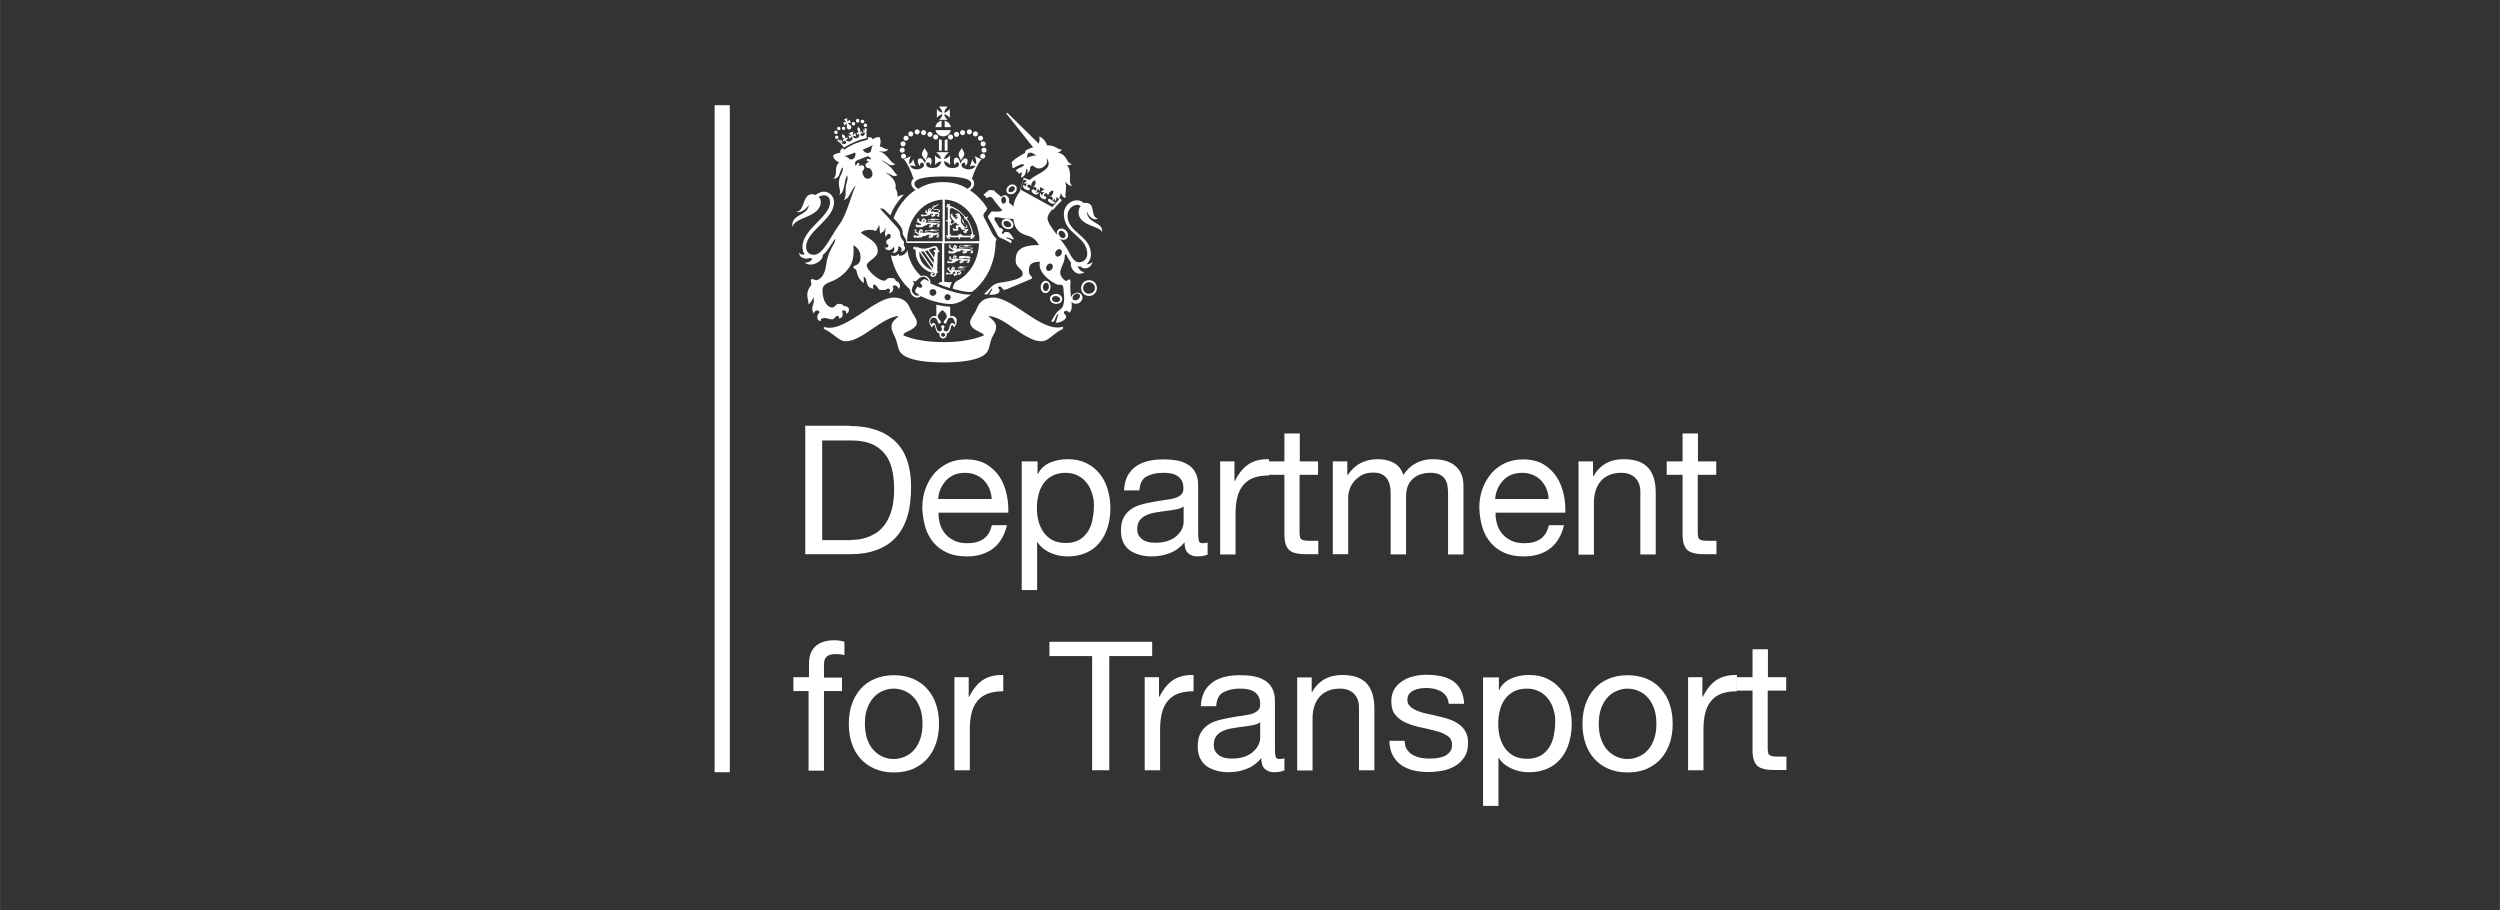 <?xml version="1.0" encoding="UTF-8" standalone="no"?>
<!-- Created with Inkscape (http://www.inkscape.org/) -->

<svg xmlns:dc="http://purl.org/dc/elements/1.1/" xmlns:cc="http://creativecommons.org/ns#" xmlns:rdf="http://www.w3.org/1999/02/22-rdf-syntax-ns#" xmlns:svg="http://www.w3.org/2000/svg" xmlns="http://www.w3.org/2000/svg" xmlns:sodipodi="http://sodipodi.sourceforge.net/DTD/sodipodi-0.dtd" xmlns:inkscape="http://www.inkscape.org/namespaces/inkscape" width="70.556mm" height="25.682mm" viewBox="0 0 250 91.003" id="svg2" version="1.1" inkscape:version="0.91 r13725" sodipodi:docname="dft.svg">
  <rect x="0" y="0" width="250" height="91.003" fill="#333333" stroke="none"/>
  <defs id="defs4" />
  <sodipodi:namedview id="base" pagecolor="#ffffff" bordercolor="#666666" borderopacity="1.0" inkscape:pageopacity="0.0" inkscape:pageshadow="2" inkscape:zoom="1.4" inkscape:cx="22.524" inkscape:cy="58.588" inkscape:document-units="px" inkscape:current-layer="layer1" showgrid="false" fit-margin-top="0" fit-margin-left="0" fit-margin-right="0" fit-margin-bottom="0" inkscape:window-width="1280" inkscape:window-height="751" inkscape:window-x="0" inkscape:window-y="1" inkscape:window-maximized="1" />
  <g inkscape:label="Layer 1" inkscape:groupmode="layer" id="layer1" transform="translate(28.958,-351.92)">
    <rect style="opacity:0.001;fill:#ff0000;fill-opacity:1;stroke:none;stroke-width:2.5;stroke-linecap:round;stroke-linejoin:round;stroke-miterlimit:4;stroke-dasharray:none;stroke-dashoffset:0;stroke-opacity:1" id="rect4298" width="250" height="91" x="-28.958" y="351.92" />
    <circle r="0" style="opacity:1;fill:#ff0000;fill-opacity:1;stroke:none;stroke-width:2.5;stroke-linecap:round;stroke-linejoin:round;stroke-miterlimit:4;stroke-dasharray:none;stroke-dashoffset:0;stroke-opacity:1" id="ellipse4185" cx="42.636" cy="387.21" />
    <circle r="0" style="opacity:1;fill:#ff0000;fill-opacity:1;stroke:none;stroke-width:2.5;stroke-linecap:round;stroke-linejoin:round;stroke-miterlimit:4;stroke-dasharray:none;stroke-dashoffset:0;stroke-opacity:1" id="ellipse4185-5" cx="9.065" cy="446.32" />
    <g id="g4330" transform="matrix(0.22,0,0,0.22,41.688,334.26)" style="fill:#ffffff">
      <rect id="rect4160" height="303.2" width="6.9" y="128.1" x="3.7" style="fill:#ffffff" />
      <g id="g4162" enable-background="new    " style="fill:#ffffff">
        <path id="path4164" d="m 64.9,273.9 c 9,0 15.9,2.3 20.8,6.9 4.9,4.6 7.3,11.6 7.3,20.9 0,4.9 -0.5,9.3 -1.6,13 -1.1,3.8 -2.8,7 -5.1,9.6 -2.3,2.6 -5.2,4.6 -8.8,5.9 -3.5,1.4 -7.7,2 -12.6,2 l -20,0 0,-58.4 20,0 z m 0.7,51.8 c 0.9,0 2,-0.1 3.3,-0.2 1.3,-0.1 2.7,-0.5 4.2,-1 1.5,-0.5 2.9,-1.3 4.4,-2.2 1.4,-1 2.7,-2.3 3.9,-4 1.1,-1.7 2.1,-3.8 2.8,-6.3 0.7,-2.5 1.1,-5.6 1.1,-9.2 0,-3.5 -0.3,-6.6 -1,-9.4 -0.7,-2.8 -1.8,-5.1 -3.4,-7 -1.6,-1.9 -3.6,-3.4 -6,-4.4 -2.5,-1 -5.5,-1.5 -9.1,-1.5 l -13.2,0 0,45.3 13,0 z" inkscape:connector-curvature="0" style="fill:#ffffff" />
        <path id="path4166" d="m 130.3,329.6 c -3.2,2.4 -7.1,3.6 -11.9,3.6 -3.4,0 -6.3,-0.5 -8.8,-1.6 -2.5,-1.1 -4.6,-2.6 -6.3,-4.6 -1.7,-2 -3,-4.3 -3.8,-7 -0.8,-2.7 -1.3,-5.7 -1.4,-8.9 0,-3.2 0.5,-6.2 1.5,-8.8 1,-2.7 2.4,-5 4.1,-7 1.8,-2 3.9,-3.5 6.3,-4.6 2.4,-1.1 5.1,-1.6 8,-1.6 3.8,0 6.9,0.8 9.4,2.3 2.5,1.6 4.5,3.5 6,5.9 1.5,2.4 2.5,5 3.1,7.9 0.6,2.8 0.8,5.5 0.7,8.1 l -31.7,0 c -0.1,1.9 0.2,3.6 0.7,5.3 0.5,1.7 1.3,3.1 2.4,4.4 1.1,1.3 2.5,2.3 4.2,3.1 1.7,0.8 3.7,1.1 6,1.1 2.9,0 5.4,-0.7 7.2,-2 1.9,-1.4 3.1,-3.4 3.7,-6.2 l 6.9,0 c -1.1,4.6 -3.2,8.2 -6.3,10.6 z m -1.7,-27.2 c -0.6,-1.5 -1.5,-2.7 -2.5,-3.8 -1.1,-1.1 -2.3,-1.9 -3.8,-2.5 -1.4,-0.6 -3,-0.9 -4.8,-0.9 -1.8,0 -3.4,0.3 -4.9,0.9 -1.4,0.6 -2.7,1.5 -3.7,2.6 -1,1.1 -1.9,2.4 -2.5,3.8 -0.6,1.4 -1,3 -1.1,4.6 l 24.3,0 c 0,-1.6 -0.4,-3.2 -1,-4.7 z" inkscape:connector-curvature="0" style="fill:#ffffff" />
        <path id="path4168" d="m 150.5,290 0,5.7 0.2,0 c 1.1,-2.3 2.9,-4 5.4,-5.1 2.5,-1.1 5.2,-1.6 8.1,-1.6 3.3,0 6.1,0.6 8.5,1.8 2.4,1.2 4.4,2.8 6.1,4.9 1.6,2 2.8,4.4 3.6,7.1 0.8,2.7 1.2,5.5 1.2,8.5 0,3 -0.4,5.8 -1.2,8.5 -0.8,2.7 -2,5 -3.6,7 -1.6,2 -3.6,3.6 -6.1,4.7 -2.4,1.1 -5.2,1.7 -8.5,1.7 -1,0 -2.2,-0.1 -3.5,-0.3 -1.3,-0.2 -2.5,-0.6 -3.8,-1.1 -1.3,-0.5 -2.4,-1.2 -3.6,-2 -1.1,-0.8 -2.1,-1.9 -2.8,-3.1 l -0.2,0 0,21.8 -7,0 0,-58.5 7.2,0 z m 24.9,15 c -0.5,-1.9 -1.3,-3.6 -2.4,-5 -1.1,-1.5 -2.4,-2.6 -4.1,-3.5 -1.7,-0.9 -3.6,-1.3 -5.8,-1.3 -2.3,0 -4.3,0.5 -6,1.4 -1.6,0.9 -3,2.1 -4,3.6 -1,1.5 -1.8,3.2 -2.2,5.1 -0.5,1.9 -0.7,3.8 -0.7,5.8 0,2.1 0.2,4.1 0.7,6 0.5,1.9 1.3,3.6 2.3,5.1 1.1,1.5 2.4,2.7 4.1,3.6 1.7,0.9 3.7,1.3 6.1,1.3 2.4,0 4.4,-0.5 6,-1.4 1.6,-0.9 2.9,-2.2 3.9,-3.7 1,-1.5 1.7,-3.3 2.1,-5.2 0.4,-2 0.7,-4 0.7,-6.1 0.1,-1.9 -0.1,-3.8 -0.7,-5.7 z" inkscape:connector-curvature="0" style="fill:#ffffff" />
        <path id="path4170" d="m 228.2,332.1 c -1.2,0.7 -2.9,1.1 -5,1.1 -1.8,0 -3.2,-0.5 -4.3,-1.5 -1.1,-1 -1.6,-2.7 -1.6,-4.9 -1.9,2.3 -4.1,3.9 -6.7,4.9 -2.5,1 -5.3,1.5 -8.2,1.5 -1.9,0 -3.7,-0.2 -5.4,-0.7 -1.7,-0.5 -3.2,-1.1 -4.5,-2 -1.3,-0.9 -2.2,-2.1 -3,-3.6 -0.7,-1.5 -1.1,-3.3 -1.1,-5.4 0,-2.4 0.4,-4.4 1.2,-5.9 0.8,-1.5 1.9,-2.8 3.2,-3.7 1.3,-1 2.9,-1.7 4.6,-2.2 1.7,-0.5 3.5,-0.9 5.3,-1.2 1.9,-0.4 3.7,-0.7 5.4,-0.9 1.7,-0.2 3.2,-0.5 4.5,-0.8 1.3,-0.4 2.3,-0.9 3.1,-1.6 0.8,-0.7 1.1,-1.7 1.1,-3 0,-1.5 -0.3,-2.8 -0.9,-3.7 -0.6,-0.9 -1.3,-1.6 -2.2,-2.1 -0.9,-0.5 -1.9,-0.8 -3,-1 -1.1,-0.2 -2.2,-0.2 -3.3,-0.2 -2.9,0 -5.4,0.6 -7.4,1.7 -2,1.1 -3,3.2 -3.2,6.3 l -7,0 c 0.1,-2.6 0.7,-4.8 1.6,-6.6 1,-1.8 2.3,-3.3 3.9,-4.4 1.6,-1.1 3.5,-1.9 5.6,-2.4 2.1,-0.5 4.3,-0.7 6.7,-0.7 1.9,0 3.8,0.1 5.7,0.4 1.9,0.3 3.6,0.8 5.1,1.7 1.5,0.8 2.8,2 3.7,3.6 0.9,1.5 1.4,3.5 1.4,6 l 0,21.7 c 0,1.6 0.1,2.8 0.3,3.6 0.2,0.8 0.8,1.1 1.9,1.1 0.6,0 1.3,-0.1 2.1,-0.3 l 0,5.2 z m -11.2,-21.7 c -0.9,0.7 -2,1.1 -3.4,1.4 -1.4,0.3 -2.9,0.5 -4.5,0.7 -1.6,0.2 -3.1,0.4 -4.7,0.7 -1.6,0.2 -3,0.6 -4.3,1.2 -1.3,0.5 -2.3,1.3 -3.1,2.3 -0.8,1 -1.2,2.4 -1.2,4.1 0,1.1 0.2,2.1 0.7,2.9 0.5,0.8 1.1,1.4 1.8,1.9 0.7,0.5 1.6,0.8 2.6,1.1 1,0.2 2,0.3 3.1,0.3 2.3,0 4.3,-0.3 5.9,-0.9 1.6,-0.6 3,-1.4 4,-2.4 1,-0.9 1.8,-2 2.3,-3.1 0.5,-1.1 0.7,-2.2 0.7,-3.1 l 0,-7.1 z" inkscape:connector-curvature="0" style="fill:#ffffff" />
        <path id="path4172" d="m 240,290 0,8.9 0.2,0 c 1.7,-3.4 3.8,-6 6.2,-7.6 2.4,-1.6 5.6,-2.4 9.3,-2.3 l 0,7.4 c -2.8,0 -5.2,0.4 -7.1,1.1 -2,0.8 -3.5,1.9 -4.7,3.4 -1.2,1.5 -2.1,3.3 -2.6,5.4 -0.5,2.1 -0.8,4.5 -0.8,7.2 l 0,18.8 -7,0 0,-42.3 6.5,0 z" inkscape:connector-curvature="0" style="fill:#ffffff" />
        <path id="path4174" d="m 278,290 0,6.1 -8.4,0 0,26.3 c 0,0.8 0.1,1.5 0.2,2 0.1,0.5 0.4,0.9 0.8,1.1 0.4,0.3 0.9,0.4 1.6,0.5 0.7,0.1 1.6,0.1 2.7,0.1 l 3.2,0 0,6.1 -5.3,0 c -1.8,0 -3.3,-0.1 -4.6,-0.4 -1.3,-0.2 -2.3,-0.7 -3.1,-1.3 -0.8,-0.7 -1.4,-1.6 -1.8,-2.8 -0.4,-1.2 -0.6,-2.8 -0.6,-4.7 l 0,-26.9 -7.2,0 0,-6.1 7.2,0 0,-12.7 7,0 0,12.7 8.3,0 z" inkscape:connector-curvature="0" style="fill:#ffffff" />
        <path id="path4176" d="m 291.3,290 0,6.2 0.2,0 c 3.2,-4.8 7.7,-7.2 13.7,-7.2 2.6,0 5,0.5 7.1,1.6 2.1,1.1 3.6,2.9 4.5,5.6 1.4,-2.3 3.3,-4.1 5.6,-5.3 2.3,-1.3 4.9,-1.9 7.6,-1.9 2.1,0 4,0.2 5.8,0.7 1.7,0.5 3.2,1.2 4.4,2.2 1.2,1 2.2,2.2 2.9,3.8 0.7,1.6 1,3.4 1,5.6 l 0,31 -7,0 0,-27.7 c 0,-1.3 -0.1,-2.5 -0.3,-3.7 -0.2,-1.1 -0.6,-2.1 -1.2,-3 -0.6,-0.8 -1.4,-1.5 -2.5,-2 -1.1,-0.5 -2.4,-0.7 -4.1,-0.7 -3.4,0 -6.1,1 -8.1,2.9 -2,1.9 -2.9,4.6 -2.9,7.9 l 0,26.3 -7,0 0,-27.7 c 0,-1.4 -0.1,-2.6 -0.4,-3.8 -0.2,-1.1 -0.7,-2.1 -1.3,-3 -0.6,-0.8 -1.4,-1.5 -2.4,-2 -1,-0.5 -2.3,-0.7 -3.9,-0.7 -2,0 -3.8,0.4 -5.2,1.2 -1.4,0.8 -2.6,1.8 -3.5,2.9 -0.9,1.1 -1.6,2.3 -2,3.6 -0.4,1.2 -0.6,2.2 -0.6,3.1 l 0,26.3 -7,0 0,-42.2 6.6,0 z" inkscape:connector-curvature="0" style="fill:#ffffff" />
        <path id="path4178" d="m 383.5,329.6 c -3.2,2.4 -7.1,3.6 -11.9,3.6 -3.4,0 -6.3,-0.5 -8.8,-1.6 -2.5,-1.1 -4.6,-2.6 -6.3,-4.6 -1.7,-2 -3,-4.3 -3.8,-7 -0.8,-2.7 -1.3,-5.7 -1.4,-8.9 0,-3.2 0.5,-6.2 1.5,-8.8 1,-2.7 2.4,-5 4.1,-7 1.8,-2 3.9,-3.5 6.3,-4.6 2.4,-1.1 5.1,-1.6 8,-1.6 3.8,0 6.9,0.8 9.4,2.3 2.5,1.6 4.5,3.5 6,5.9 1.5,2.4 2.5,5 3.1,7.9 0.6,2.8 0.8,5.5 0.7,8.1 l -31.7,0 c -0.1,1.9 0.2,3.6 0.7,5.3 0.5,1.7 1.3,3.1 2.4,4.4 1.1,1.3 2.5,2.3 4.2,3.1 1.7,0.8 3.7,1.1 6,1.1 2.9,0 5.4,-0.7 7.2,-2 1.9,-1.4 3.1,-3.4 3.7,-6.2 l 6.9,0 c -1.1,4.6 -3.2,8.2 -6.3,10.6 z m -1.7,-27.2 c -0.6,-1.5 -1.5,-2.7 -2.5,-3.8 -1.1,-1.1 -2.3,-1.9 -3.8,-2.5 -1.4,-0.6 -3,-0.9 -4.8,-0.9 -1.8,0 -3.4,0.3 -4.9,0.9 -1.4,0.6 -2.7,1.5 -3.7,2.6 -1,1.1 -1.9,2.4 -2.5,3.8 -0.6,1.4 -1,3 -1.1,4.6 l 24.3,0 c 0,-1.6 -0.4,-3.2 -1,-4.7 z" inkscape:connector-curvature="0" style="fill:#ffffff" />
        <path id="path4180" d="m 403,290 0,6.7 0.2,0 c 2.9,-5.1 7.5,-7.7 13.7,-7.7 2.8,0 5.1,0.4 7,1.1 1.9,0.8 3.4,1.8 4.5,3.2 1.1,1.4 1.9,3 2.4,4.9 0.5,1.9 0.7,4 0.7,6.3 l 0,27.8 -7,0 0,-28.6 c 0,-2.6 -0.8,-4.7 -2.3,-6.2 -1.5,-1.5 -3.6,-2.3 -6.3,-2.3 -2.1,0 -4,0.3 -5.5,1 -1.6,0.7 -2.9,1.6 -3.9,2.8 -1,1.2 -1.8,2.6 -2.3,4.2 -0.5,1.6 -0.8,3.4 -0.8,5.3 l 0,23.9 -7,0 0,-42.4 6.6,0 z" inkscape:connector-curvature="0" style="fill:#ffffff" />
        <path id="path4182" d="m 459,290 0,6.1 -8.4,0 0,26.3 c 0,0.8 0.1,1.5 0.2,2 0.1,0.5 0.4,0.9 0.8,1.1 0.4,0.3 0.9,0.4 1.6,0.5 0.7,0.1 1.6,0.1 2.7,0.1 l 3.2,0 0,6.1 -5.3,0 c -1.8,0 -3.3,-0.1 -4.6,-0.4 -1.3,-0.3 -2.3,-0.7 -3.1,-1.3 -0.8,-0.7 -1.4,-1.6 -1.8,-2.8 -0.4,-1.2 -0.6,-2.8 -0.6,-4.7 l 0,-26.9 -7.2,0 0,-6.1 7.2,0 0,-12.7 7,0 0,12.7 8.3,0 z" inkscape:connector-curvature="0" style="fill:#ffffff" />
      </g>
      <g id="g4184" enable-background="new    " style="fill:#ffffff">
        <path id="path4186" d="m 39.5,394.2 0,-6.1 7.1,0 0,-6.3 c 0,-3.4 1,-6 3,-7.8 2,-1.8 4.9,-2.7 8.7,-2.7 0.7,0 1.4,0.1 2.2,0.2 0.8,0.1 1.6,0.3 2.2,0.5 l 0,6.1 c -0.6,-0.2 -1.3,-0.4 -2,-0.4 -0.7,-0.1 -1.4,-0.1 -2,-0.1 -1.7,0 -3,0.3 -3.9,1 -0.9,0.7 -1.4,1.9 -1.4,3.8 l 0,5.9 8.2,0 0,6.1 -8.2,0 0,36.2 -7,0 0,-36.2 -6.9,0 z" inkscape:connector-curvature="0" style="fill:#ffffff" />
        <path id="path4188" d="m 66,400.6 c 0.9,-2.7 2.2,-5 3.9,-7 1.7,-2 3.9,-3.6 6.5,-4.7 2.6,-1.1 5.5,-1.7 8.8,-1.7 3.4,0 6.3,0.6 8.9,1.7 2.5,1.1 4.7,2.7 6.4,4.7 1.7,2 3.1,4.3 3.9,7 0.9,2.7 1.3,5.6 1.3,8.7 0,3.1 -0.4,6 -1.3,8.7 -0.9,2.7 -2.2,5 -3.9,7 -1.7,2 -3.9,3.5 -6.4,4.7 -2.5,1.1 -5.5,1.7 -8.9,1.7 -3.3,0 -6.3,-0.6 -8.8,-1.7 -2.6,-1.1 -4.7,-2.7 -6.5,-4.7 -1.7,-2 -3.1,-4.3 -3.9,-7 -0.9,-2.7 -1.3,-5.6 -1.3,-8.7 0,-3.1 0.4,-6 1.3,-8.7 z m 7,15.5 c 0.7,2 1.6,3.7 2.8,5 1.2,1.3 2.6,2.4 4.2,3.1 1.6,0.7 3.3,1.1 5.1,1.1 1.8,0 3.5,-0.4 5.1,-1.1 1.6,-0.7 3,-1.7 4.2,-3.1 1.2,-1.3 2.1,-3 2.8,-5 0.7,-2 1,-4.3 1,-6.8 0,-2.6 -0.3,-4.8 -1,-6.8 -0.7,-2 -1.6,-3.7 -2.8,-5 -1.2,-1.4 -2.6,-2.4 -4.2,-3.1 -1.6,-0.7 -3.3,-1.1 -5.1,-1.1 -1.8,0 -3.5,0.4 -5.1,1.1 -1.6,0.7 -3,1.7 -4.2,3.1 -1.2,1.4 -2.1,3 -2.8,5 -0.7,2 -1,4.3 -1,6.8 0,2.5 0.4,4.8 1,6.8 z" inkscape:connector-curvature="0" style="fill:#ffffff" />
        <path id="path4190" d="m 119.2,388.1 0,8.9 0.2,0 c 1.7,-3.4 3.8,-6 6.2,-7.6 2.4,-1.6 5.6,-2.4 9.3,-2.3 l 0,7.4 c -2.8,0 -5.2,0.4 -7.1,1.1 -2,0.8 -3.5,1.9 -4.7,3.4 -1.2,1.5 -2.1,3.3 -2.6,5.4 -0.5,2.1 -0.8,4.5 -0.8,7.2 l 0,18.8 -7,0 0,-42.3 6.5,0 z" inkscape:connector-curvature="0" style="fill:#ffffff" />
        <path id="path4192" d="m 155.9,378.5 0,-6.5 46.7,0 0,6.5 -19.5,0 0,51.9 -7.8,0 0,-51.9 -19.4,0 z" inkscape:connector-curvature="0" style="fill:#ffffff" />
        <path id="path4194" d="m 205.7,388.1 0,8.9 0.2,0 c 1.7,-3.4 3.8,-6 6.2,-7.6 2.4,-1.6 5.6,-2.4 9.3,-2.3 l 0,7.4 c -2.8,0 -5.2,0.4 -7.1,1.1 -2,0.8 -3.5,1.9 -4.7,3.4 -1.2,1.5 -2.1,3.3 -2.6,5.4 -0.5,2.1 -0.8,4.5 -0.8,7.2 l 0,18.8 -7,0 0,-42.3 6.5,0 z" inkscape:connector-curvature="0" style="fill:#ffffff" />
        <path id="path4196" d="m 263.1,430.2 c -1.2,0.7 -2.9,1.1 -5,1.1 -1.8,0 -3.2,-0.5 -4.3,-1.5 -1.1,-1 -1.6,-2.7 -1.6,-4.9 -1.9,2.3 -4.1,3.9 -6.7,4.9 -2.5,1 -5.3,1.5 -8.2,1.5 -1.9,0 -3.7,-0.2 -5.4,-0.7 -1.7,-0.5 -3.2,-1.1 -4.5,-2 -1.3,-0.9 -2.2,-2.1 -3,-3.6 -0.7,-1.5 -1.1,-3.3 -1.1,-5.4 0,-2.4 0.4,-4.4 1.2,-5.9 0.8,-1.5 1.9,-2.8 3.2,-3.7 1.3,-1 2.9,-1.7 4.6,-2.2 1.7,-0.5 3.5,-0.9 5.3,-1.2 1.9,-0.4 3.7,-0.7 5.4,-0.9 1.7,-0.2 3.2,-0.5 4.5,-0.8 1.3,-0.4 2.3,-0.9 3.1,-1.6 0.8,-0.7 1.1,-1.7 1.1,-3 0,-1.5 -0.3,-2.8 -0.9,-3.7 -0.6,-0.9 -1.3,-1.6 -2.2,-2.1 -0.9,-0.5 -1.9,-0.8 -3,-1 -1.1,-0.2 -2.2,-0.2 -3.3,-0.2 -2.9,0 -5.4,0.6 -7.4,1.7 -2,1.1 -3,3.2 -3.2,6.3 l -7,0 c 0.1,-2.6 0.7,-4.8 1.6,-6.6 1,-1.8 2.3,-3.3 3.9,-4.4 1.6,-1.1 3.5,-1.9 5.6,-2.4 2.1,-0.5 4.3,-0.7 6.7,-0.7 1.9,0 3.8,0.1 5.7,0.4 1.9,0.3 3.6,0.8 5.1,1.7 1.5,0.8 2.8,2 3.7,3.6 0.9,1.5 1.4,3.5 1.4,6 l 0,21.7 c 0,1.6 0.1,2.8 0.3,3.6 0.2,0.8 0.8,1.1 1.9,1.1 0.6,0 1.3,-0.1 2.1,-0.3 l 0,5.2 z m -11.3,-21.7 c -0.9,0.7 -2,1.1 -3.4,1.4 -1.4,0.3 -2.9,0.5 -4.5,0.7 -1.6,0.2 -3.1,0.4 -4.7,0.7 -1.6,0.2 -3,0.6 -4.3,1.2 -1.3,0.5 -2.3,1.3 -3.1,2.3 -0.8,1 -1.2,2.4 -1.2,4.1 0,1.1 0.2,2.1 0.7,2.9 0.5,0.8 1.1,1.4 1.8,1.9 0.7,0.5 1.6,0.8 2.6,1.1 1,0.2 2,0.3 3.1,0.3 2.3,0 4.3,-0.3 5.9,-0.9 1.6,-0.6 3,-1.4 4,-2.4 1,-0.9 1.8,-2 2.3,-3.1 0.5,-1.1 0.7,-2.2 0.7,-3.1 l 0,-7.1 z" inkscape:connector-curvature="0" style="fill:#ffffff" />
        <path id="path4198" d="m 275.1,388.1 0,6.7 0.2,0 c 2.9,-5.1 7.5,-7.7 13.7,-7.7 2.8,0 5.1,0.4 7,1.1 1.9,0.8 3.4,1.8 4.5,3.2 1.1,1.4 1.9,3 2.4,4.9 0.5,1.9 0.7,4 0.7,6.3 l 0,27.8 -7,0 0,-28.6 c 0,-2.6 -0.8,-4.7 -2.3,-6.2 -1.5,-1.5 -3.6,-2.3 -6.3,-2.3 -2.1,0 -4,0.3 -5.5,1 -1.6,0.7 -2.8,1.6 -3.9,2.8 -1,1.2 -1.8,2.6 -2.3,4.2 -0.5,1.6 -0.8,3.4 -0.8,5.3 l 0,23.9 -7,0 0,-42.3 6.6,0 z" inkscape:connector-curvature="0" style="fill:#ffffff" />
        <path id="path4200" d="m 318.4,420.9 c 0.7,1.1 1.5,1.9 2.6,2.5 1.1,0.6 2.3,1.1 3.6,1.3 1.3,0.3 2.7,0.4 4.1,0.4 1.1,0 2.2,-0.1 3.4,-0.2 1.2,-0.2 2.3,-0.5 3.3,-0.9 1,-0.4 1.8,-1.1 2.5,-1.9 0.7,-0.8 1,-1.9 1,-3.2 0,-1.8 -0.7,-3.2 -2,-4.1 -1.4,-0.9 -3.1,-1.7 -5.1,-2.2 -2,-0.5 -4.3,-1.1 -6.7,-1.6 -2.4,-0.5 -4.6,-1.1 -6.7,-2 -2,-0.8 -3.8,-2 -5.1,-3.6 -1.4,-1.5 -2,-3.7 -2,-6.4 0,-2.1 0.5,-4 1.4,-5.5 1,-1.5 2.2,-2.8 3.7,-3.7 1.5,-1 3.2,-1.7 5.1,-2.1 1.9,-0.5 3.7,-0.7 5.6,-0.7 2.4,0 4.6,0.2 6.6,0.6 2,0.4 3.8,1.1 5.4,2.1 1.6,1 2.8,2.4 3.7,4.1 0.9,1.7 1.5,3.9 1.6,6.4 l -7,0 c -0.1,-1.4 -0.5,-2.5 -1.1,-3.4 -0.6,-0.9 -1.4,-1.6 -2.3,-2.2 -0.9,-0.5 -2,-0.9 -3.1,-1.2 -1.1,-0.2 -2.2,-0.4 -3.4,-0.4 -1,0 -2.1,0.1 -3.1,0.2 -1.1,0.2 -2,0.5 -2.9,0.9 -0.9,0.4 -1.6,1 -2.1,1.6 -0.5,0.7 -0.8,1.6 -0.8,2.7 0,1.2 0.4,2.2 1.3,3 0.8,0.8 1.9,1.4 3.2,2 1.3,0.5 2.8,1 4.4,1.3 1.6,0.3 3.3,0.7 4.9,1.1 1.7,0.4 3.4,0.8 5.1,1.4 1.7,0.5 3.1,1.3 4.4,2.2 1.3,0.9 2.3,2 3.1,3.4 0.8,1.4 1.2,3.1 1.2,5.1 0,2.6 -0.5,4.7 -1.6,6.4 -1.1,1.7 -2.5,3.1 -4.2,4.1 -1.7,1 -3.7,1.8 -5.8,2.2 -2.2,0.4 -4.3,0.6 -6.4,0.6 -2.3,0 -4.6,-0.2 -6.7,-0.7 -2.1,-0.5 -4,-1.3 -5.6,-2.4 -1.6,-1.1 -2.9,-2.6 -3.9,-4.4 -1,-1.8 -1.5,-4 -1.6,-6.7 l 7,0 c 0,1.6 0.3,2.9 1,3.9 z" inkscape:connector-curvature="0" style="fill:#ffffff" />
        <path id="path4202" d="m 360.2,388.1 0,5.7 0.2,0 c 1.1,-2.3 2.9,-4 5.4,-5.1 2.5,-1.1 5.2,-1.6 8.1,-1.6 3.3,0 6.1,0.6 8.5,1.8 2.4,1.2 4.4,2.8 6.1,4.9 1.6,2 2.8,4.4 3.6,7.1 0.8,2.7 1.2,5.5 1.2,8.5 0,3 -0.4,5.8 -1.2,8.5 -0.8,2.7 -2,5 -3.6,7 -1.6,2 -3.6,3.6 -6.1,4.7 -2.4,1.1 -5.2,1.7 -8.5,1.7 -1,0 -2.2,-0.1 -3.5,-0.3 -1.3,-0.2 -2.5,-0.6 -3.8,-1.1 -1.3,-0.5 -2.4,-1.2 -3.6,-2 -1.1,-0.8 -2.1,-1.9 -2.8,-3.1 l -0.2,0 0,21.8 -7,0 0,-58.4 7.2,0 z m 24.9,15 c -0.5,-1.9 -1.3,-3.6 -2.4,-5 -1.1,-1.5 -2.4,-2.6 -4.1,-3.5 -1.7,-0.9 -3.6,-1.3 -5.8,-1.3 -2.3,0 -4.3,0.5 -6,1.4 -1.6,0.9 -3,2.1 -4,3.6 -1,1.5 -1.8,3.2 -2.2,5.1 -0.5,1.9 -0.7,3.8 -0.7,5.8 0,2.1 0.2,4.1 0.7,6 0.5,1.9 1.3,3.6 2.3,5.1 1.1,1.5 2.4,2.7 4.1,3.6 1.7,0.9 3.7,1.3 6.1,1.3 2.4,0 4.4,-0.5 6,-1.4 1.6,-0.9 2.9,-2.2 3.9,-3.7 1,-1.5 1.7,-3.3 2.1,-5.2 0.4,-2 0.7,-4 0.7,-6.1 0.1,-1.9 -0.1,-3.8 -0.7,-5.7 z" inkscape:connector-curvature="0" style="fill:#ffffff" />
        <path id="path4204" d="m 399.5,400.6 c 0.9,-2.7 2.2,-5 3.9,-7 1.7,-2 3.9,-3.6 6.5,-4.7 2.6,-1.1 5.5,-1.7 8.8,-1.7 3.4,0 6.3,0.6 8.9,1.7 2.5,1.1 4.7,2.7 6.4,4.7 1.7,2 3.1,4.3 3.9,7 0.9,2.7 1.3,5.6 1.3,8.7 0,3.1 -0.4,6 -1.3,8.7 -0.9,2.7 -2.2,5 -3.9,7 -1.7,2 -3.9,3.5 -6.4,4.7 -2.5,1.1 -5.5,1.7 -8.9,1.7 -3.3,0 -6.3,-0.6 -8.8,-1.7 -2.6,-1.1 -4.7,-2.7 -6.5,-4.7 -1.7,-2 -3.1,-4.3 -3.9,-7 -0.9,-2.7 -1.3,-5.6 -1.3,-8.7 0,-3.1 0.4,-6 1.3,-8.7 z m 7.1,15.5 c 0.7,2 1.6,3.7 2.8,5 1.2,1.3 2.6,2.4 4.2,3.1 1.6,0.7 3.3,1.1 5.1,1.1 1.8,0 3.5,-0.4 5.1,-1.1 1.6,-0.7 3,-1.7 4.2,-3.1 1.2,-1.3 2.1,-3 2.8,-5 0.7,-2 1,-4.3 1,-6.8 0,-2.6 -0.3,-4.8 -1,-6.8 -0.7,-2 -1.6,-3.7 -2.8,-5 -1.2,-1.4 -2.6,-2.4 -4.2,-3.1 -1.6,-0.7 -3.3,-1.1 -5.1,-1.1 -1.8,0 -3.5,0.4 -5.1,1.1 -1.6,0.7 -3,1.7 -4.2,3.1 -1.2,1.4 -2.1,3 -2.8,5 -0.7,2 -1,4.3 -1,6.8 0,2.5 0.3,4.8 1,6.8 z" inkscape:connector-curvature="0" style="fill:#ffffff" />
        <path id="path4206" d="m 452.7,388.1 0,8.9 0.2,0 c 1.7,-3.4 3.8,-6 6.2,-7.6 2.5,-1.6 5.6,-2.4 9.3,-2.3 l 0,7.4 c -2.8,0 -5.2,0.4 -7.1,1.1 -2,0.8 -3.5,1.9 -4.7,3.4 -1.2,1.5 -2.1,3.3 -2.6,5.4 -0.5,2.1 -0.8,4.5 -0.8,7.2 l 0,18.8 -7,0 0,-42.3 6.5,0 z" inkscape:connector-curvature="0" style="fill:#ffffff" />
        <path id="path4208" d="m 490.8,388.1 0,6.1 -8.4,0 0,26.3 c 0,0.8 0.1,1.5 0.2,2 0.1,0.5 0.4,0.9 0.8,1.1 0.4,0.3 0.9,0.4 1.6,0.5 0.7,0.1 1.6,0.1 2.7,0.1 l 3.2,0 0,6.1 -5.3,0 c -1.8,0 -3.3,-0.1 -4.6,-0.4 -1.3,-0.3 -2.3,-0.7 -3.1,-1.3 -0.8,-0.7 -1.4,-1.6 -1.8,-2.8 -0.4,-1.2 -0.6,-2.8 -0.6,-4.7 l 0,-26.9 -7.2,0 0,-6.1 7.2,0 0,-12.7 7,0 0,12.7 8.3,0 z" inkscape:connector-curvature="0" style="fill:#ffffff" />
      </g>
      <g transform="matrix(1.27,0,0,-1.27,-350.49,427.55)" id="g3093" style="fill:#ffffff">
        <g transform="matrix(1.009,0,0,1.009,362.12,-731.87)" id="g3551" style="fill:#ffffff">
          <g transform="translate(76.263,810.12)" id="g3111" style="fill:#ffffff">
            <path d="m -84.3,133.7 c -0.5,-1 -1,-1.6 -0.9,-2.3 0.1,-0.8 0.9,-1.3 1.2,-2.1 0.3,0.9 0.9,1.6 0.8,2.3 0.1,0.7 -0.9,1.6 -1.1,2.1" id="path3113" inkscape:connector-curvature="0" style="fill:#ffffff" />
          </g>
          <g transform="translate(80.777,810.12)" id="g3115" style="fill:#ffffff">
            <path d="m -75.6,133.7 c 0.5,-1 1,-1.6 0.9,-2.3 -0.1,-0.8 -0.9,-1.3 -1.2,-2.1 -0.3,0.9 -0.9,1.6 -0.8,2.3 0,0.7 0.9,1.6 1.1,2.1" id="path3117" inkscape:connector-curvature="0" style="fill:#ffffff" />
          </g>
          <g transform="translate(73.666,810.32)" id="g3119" style="fill:#ffffff">
            <path d="m -89.3,134.1 c 0.5,0 0.9,0.4 0.9,0.9 0,0.5 -0.4,0.9 -0.9,0.9 -0.5,0 -0.9,-0.4 -0.9,-0.9 0,-0.5 0.4,-0.9 0.9,-0.9" id="path3121" inkscape:connector-curvature="0" style="fill:#ffffff" />
          </g>
          <g transform="translate(73.87,809.88)" id="g3123" style="fill:#ffffff">
            <path d="m -88.9,133.2 c 0,0.5 -0.4,0.9 -0.9,0.9 -0.5,0 -0.9,-0.4 -0.9,-0.9 0,-0.5 0.4,-0.9 0.9,-0.9 0.5,0.1 0.9,0.4 0.9,0.9" id="path3125" inkscape:connector-curvature="0" style="fill:#ffffff" />
          </g>
          <g transform="translate(74.018,809.14)" id="g3127" style="fill:#ffffff">
            <path d="m -88.6,131.8 c 0,0.5 -0.4,0.9 -0.9,0.9 -0.5,0 -0.9,-0.4 -0.9,-0.9 0,-0.5 0.4,-0.9 0.9,-0.9 0.5,0 0.9,0.4 0.9,0.9" id="path3129" inkscape:connector-curvature="0" style="fill:#ffffff" />
          </g>
          <g transform="translate(75.354,811.77)" id="g3131" style="fill:#ffffff">
            <path d="m -86,136.9 c 0.5,0 0.9,0.4 0.9,0.9 0,0.5 -0.4,0.9 -0.9,0.9 -0.5,0 -0.9,-0.4 -0.9,-0.9 0,-0.5 0.4,-0.9 0.9,-0.9" id="path3133" inkscape:connector-curvature="0" style="fill:#ffffff" />
          </g>
          <g transform="translate(74.596,811.54)" id="g3135" style="fill:#ffffff">
            <path d="m -87.5,136.4 c 0.5,0 0.9,0.4 0.9,0.9 0,0.5 -0.4,0.9 -0.9,0.9 -0.5,0 -0.9,-0.4 -0.9,-0.9 0,-0.5 0.4,-0.9 0.9,-0.9" id="path3137" inkscape:connector-curvature="0" style="fill:#ffffff" />
          </g>
          <g transform="translate(74,811.02)" id="g3139" style="fill:#ffffff">
            <path d="m -88.6,135.4 c 0.5,0 0.9,0.4 0.9,0.9 0,0.5 -0.4,0.9 -0.9,0.9 -0.5,0 -0.9,-0.4 -0.9,-0.9 0,-0.5 0.4,-0.9 0.9,-0.9" id="path3141" inkscape:connector-curvature="0" style="fill:#ffffff" />
          </g>
          <g transform="translate(76.15,811.7)" id="g3143" style="fill:#ffffff">
            <path d="m -84.5,136.7 c 0.5,0 0.9,0.4 0.9,0.9 0,0.5 -0.4,0.9 -0.9,0.9 -0.5,0 -0.9,-0.4 -0.9,-0.9 0,-0.5 0.4,-0.9 0.9,-0.9" id="path3145" inkscape:connector-curvature="0" style="fill:#ffffff" />
          </g>
          <g transform="translate(76.906,811.48)" id="g3147" style="fill:#ffffff">
            <path d="m -83,136.3 c 0.5,0 0.9,0.4 0.9,0.9 0,0.5 -0.4,0.9 -0.9,0.9 -0.5,0 -0.9,-0.4 -0.9,-0.9 0,-0.5 0.4,-0.9 0.9,-0.9" id="path3149" inkscape:connector-curvature="0" style="fill:#ffffff" />
          </g>
          <g transform="translate(77.618,811.15)" id="g3151" style="fill:#ffffff">
            <path d="m -81.7,135.7 c 0.5,0 0.9,0.4 0.9,0.9 0,0.5 -0.4,0.9 -0.9,0.9 -0.5,0 -0.9,-0.4 -0.9,-0.9 0,-0.5 0.4,-0.9 0.9,-0.9" id="path3153" inkscape:connector-curvature="0" style="fill:#ffffff" />
          </g>
          <g transform="translate(83.059,810.62)" id="g3155" style="fill:#ffffff">
            <path d="m -71.2,134.7 c 0,-0.5 0.4,-0.9 0.9,-0.9 0.5,0 0.9,0.4 0.9,0.9 0,0.5 -0.4,0.9 -0.9,0.9 -0.5,0 -0.9,-0.4 -0.9,-0.9" id="path3157" inkscape:connector-curvature="0" style="fill:#ffffff" />
          </g>
          <g transform="translate(83.466,810.19)" id="g3159" style="fill:#ffffff">
            <path d="m -70.4,133.8 c -0.5,0 -0.9,-0.4 -0.9,-0.9 0,-0.5 0.4,-0.9 0.9,-0.9 0.5,0 0.9,0.4 0.9,0.9 0,0.5 -0.4,0.9 -0.9,0.9" id="path3161" inkscape:connector-curvature="0" style="fill:#ffffff" />
          </g>
          <g transform="translate(83.317,809.45)" id="g3163" style="fill:#ffffff">
            <path d="m -70.7,132.4 c -0.5,0 -0.9,-0.4 -0.9,-0.9 0,-0.5 0.4,-0.9 0.9,-0.9 0.5,0 0.9,0.4 0.9,0.9 0,0.5 -0.4,0.9 -0.9,0.9" id="path3165" inkscape:connector-curvature="0" style="fill:#ffffff" />
          </g>
          <g transform="translate(81.677,811.77)" id="g3167" style="fill:#ffffff">
            <path d="m -73.8,136.9 c 0.5,0 0.9,0.4 0.9,0.9 0,0.5 -0.4,0.9 -0.9,0.9 -0.5,0 -0.9,-0.4 -0.9,-0.9 0,-0.5 0.4,-0.9 0.9,-0.9" id="path3169" inkscape:connector-curvature="0" style="fill:#ffffff" />
          </g>
          <g transform="translate(82.435,811.54)" id="g3171" style="fill:#ffffff">
            <path d="m -72.4,136.4 c 0.5,0 0.9,0.4 0.9,0.9 0,0.5 -0.4,0.9 -0.9,0.9 -0.5,0 -0.9,-0.4 -0.9,-0.9 0,-0.5 0.4,-0.9 0.9,-0.9" id="path3173" inkscape:connector-curvature="0" style="fill:#ffffff" />
          </g>
          <g transform="translate(83.031,811.02)" id="g3175" style="fill:#ffffff">
            <path d="m -71.2,135.4 c 0.5,0 0.9,0.4 0.9,0.9 0,0.5 -0.4,0.9 -0.9,0.9 -0.5,0 -0.9,-0.4 -0.9,-0.9 0,-0.5 0.4,-0.9 0.9,-0.9" id="path3177" inkscape:connector-curvature="0" style="fill:#ffffff" />
          </g>
          <g transform="translate(80.88,811.7)" id="g3179" style="fill:#ffffff">
            <path d="m -75.4,136.7 c 0.5,0 0.9,0.4 0.9,0.9 0,0.5 -0.4,0.9 -0.9,0.9 -0.5,0 -0.9,-0.4 -0.9,-0.9 0,-0.5 0.4,-0.9 0.9,-0.9" id="path3181" inkscape:connector-curvature="0" style="fill:#ffffff" />
          </g>
          <g transform="translate(80.124,811.48)" id="g3183" style="fill:#ffffff">
            <path d="m -76.8,136.3 c 0.5,0 0.9,0.4 0.9,0.9 0,0.5 -0.4,0.9 -0.9,0.9 -0.5,0 -0.9,-0.4 -0.9,-0.9 0,-0.5 0.4,-0.9 0.9,-0.9" id="path3185" inkscape:connector-curvature="0" style="fill:#ffffff" />
          </g>
          <g transform="translate(79.108,811.45)" id="g3187" style="fill:#ffffff">
            <path d="m -78.8,136.3 c 0,-0.5 0.4,-0.9 0.9,-0.9 0.5,0 0.9,0.4 0.9,0.9 0,0.5 -0.4,0.9 -0.9,0.9 -0.5,0 -0.9,-0.4 -0.9,-0.9" id="path3189" inkscape:connector-curvature="0" style="fill:#ffffff" />
          </g>
          <g transform="translate(77.995,809.8)" id="g3191" style="fill:#ffffff">
            <path d="m -80.9,133.1 1,0 0,3.8 c -0.4,0.1 -0.7,0.2 -1,0.3 l 0,-4.1 z" id="path3193" inkscape:connector-curvature="0" style="fill:#ffffff" />
          </g>
          <g transform="translate(79.037,811.21)" id="g3195" style="fill:#ffffff">
            <path d="m -78.9,135.8 c -0.3,-0.1 -0.6,-0.3 -1,-0.3 l 0,-3.8 1,0 0,4.1 z" id="path3197" inkscape:connector-curvature="0" style="fill:#ffffff" />
          </g>
          <g transform="translate(78.32,812.66)" id="g3199" style="fill:#ffffff">
            <path d="m -80.3,138.6 0,2.3 c -1.1,-0.2 -2,-1.1 -2.2,-2.3 l 2.2,0 z" id="path3201" inkscape:connector-curvature="0" style="fill:#ffffff" />
          </g>
          <g transform="translate(78.716,812.66)" id="g3203" style="fill:#ffffff">
            <path d="m -79.6,138.6 2.2,0 c -0.2,1.1 -1.1,2 -2.2,2.3 l 0,-2.3 z" id="path3205" inkscape:connector-curvature="0" style="fill:#ffffff" />
          </g>
          <g transform="translate(77.579,812.28)" id="g3207" style="fill:#ffffff">
            <path d="m -81.7,137.9 c 0.3,-1.3 1.4,-2.2 2.7,-2.2 1.3,0 2.5,0.9 2.7,2.2 l -5.4,0 z" id="path3209" inkscape:connector-curvature="0" style="fill:#ffffff" />
          </g>
          <g transform="translate(79.04,813.55)" id="g3211" style="fill:#ffffff">
            <path d="m -78.9,140.3 c -0.6,0.5 -1.1,1.2 -1.2,2 0.7,-0.1 1.5,-0.7 2,-1.3 l 0,3.1 c -0.5,-0.6 -1.3,-1.2 -2,-1.3 0.1,0.7 0.5,1.4 1.2,2.2 l -3,0 c 0.6,-0.8 1.1,-1.5 1.2,-2.2 -0.7,0.1 -1.5,0.7 -2,1.3 l 0,-3.1 c 0.5,0.6 1.3,1.2 2,1.3 -0.1,-0.8 -0.6,-1.5 -1.2,-2 l 3,0 z" id="path3213" inkscape:connector-curvature="0" style="fill:#ffffff" />
          </g>
          <g transform="translate(80.163,792.6)" id="g3215" style="fill:#ffffff">
            <path d="m -76.8,99.9 c -2.8,0.7 -6.2,1.9 -9.3,3.3 l 0,0 c 0.1,0.6 -0.1,1.3 -0.6,1.9 -0.5,0.6 -1.1,0.9 -1.8,0.9 -0.3,0 -0.6,-0.1 -0.9,-0.2 -0.5,0.4 -0.9,0.8 -1.3,1.3 -1.2,1.4 -2.1,3 -2.8,4.8 -0.4,1 -0.6,2.1 -0.8,3.2 -0.1,-0.9 -1.2,-2.1 -2.9,-2.1 0,0.2 0,0.6 -0.2,0.7 -0.5,-0.5 -1.2,-1.1 -2.7,-0.5 0.2,-1.2 0.6,-2.5 1,-3.6 0.9,-2.5 2.3,-4.8 4,-6.8 0.6,-0.6 1.2,-1.2 1.8,-1.8 0,-0.1 0,-0.2 0,-0.4 0,-0.7 0.6,-1.7 1.5,-2.2 0.7,-0.4 1.6,-0.3 2.3,0.3 1.4,-0.7 3.1,-1.4 5,-1.9 2.1,-0.6 4.1,-0.9 5.7,-0.9 1.4,0 3.2,0.6 5,1.8 0.7,0.5 1.4,1 1.9,1.4 0.1,0.1 0.1,0.1 0.2,0.2 -1.3,-0.2 -3.3,0.2 -5.1,0.6 m -10.3,4.3 -0.3,0.2 c -0.5,0.4 -1,0.4 -1.5,0 -0.2,-0.2 -0.4,-0.4 -0.6,-0.7 l -0.3,-0.3 0.2,-0.2 c 0.6,-0.5 0.7,-1 0.5,-1.3 -0.1,-0.1 -0.2,-0.2 -0.3,-0.2 -0.3,-0.1 -0.7,0 -1.1,0.3 l -0.2,0.1 -0.1,-0.2 c 0,-0.1 -0.1,-0.1 -0.1,-0.2 0,-0.1 -0.1,-0.1 -0.2,-0.2 -0.2,-0.4 -0.4,-0.8 -0.4,-1 0,-0.1 0,-0.1 0,-0.2 0.1,-0.3 0.3,-0.5 0.6,-0.6 l 0.1,-0.1 c 0.3,-0.2 0.6,-0.4 0.9,-0.5 -0.5,-0.3 -1,-0.3 -1.5,-0.1 -0.8,0.4 -1.3,1.3 -1.3,1.7 0,0.7 0.3,1.5 0.8,2.4 l 0.1,0.1 -0.1,0.1 c -0.2,0.3 -0.3,0.5 -0.4,0.8 0.3,0 0.6,-0.1 0.9,-0.2 l 0.1,0 0.1,0.1 c 0.3,0.4 1.5,1.6 2.6,1.6 0.5,0 1,-0.3 1.4,-0.7 0.3,-0.3 0.5,-0.7 0.5,-1.1 0,0.1 -0.2,0.2 -0.4,0.4 m 1.9,-5.4 c -0.7,0 -1.2,0.5 -1.2,1.2 0,0.7 0.5,1.2 1.2,1.2 0.7,0 1.2,-0.5 1.2,-1.2 0,-0.7 -0.6,-1.2 -1.2,-1.2 m 5.2,-1.6 c -0.6,0 -1.1,0.5 -1.1,1.1 0,0.6 0.5,1.1 1.1,1.1 0.6,0 1.1,-0.5 1.1,-1.1 0,-0.6 -0.5,-1.1 -1.1,-1.1" id="path3217" inkscape:connector-curvature="0" style="fill:#ffffff" />
          </g>
          <g transform="translate(79.564,789.77)" id="g3219" style="fill:#ffffff">
            <path d="m -77.9,94.5 c -0.2,0 -0.4,0 -0.6,-0.1 l 0,3.4 c -1.5,0 -3.2,0.3 -4.9,0.7 l 0,-4.1 c -0.2,0.1 -0.4,0.1 -0.6,0.1 -1.2,0 -1.9,-1 -1.9,-1.9 0,-0.9 0.5,-1.7 1,-2.2 0.2,0.5 0.4,0.9 0.7,0.9 0.6,0 0.3,-2.9 2,-3 -0.1,-0.1 -0.1,-0.3 -0.1,-0.5 0,-0.7 0.6,-1.3 1.3,-1.3 0.7,0 1.3,0.6 1.3,1.3 0,0.2 0,0.3 -0.1,0.5 1.7,0.1 1.4,3 2,3 0.3,0 0.5,-0.4 0.7,-0.9 0.4,0.5 0.9,1.3 0.9,2.2 0.2,0.9 -0.5,1.9 -1.7,1.9 m -3.1,-7.4 c -0.4,0 -0.7,0.3 -0.7,0.7 0,0.4 0.3,0.7 0.7,0.7 0.4,0 0.7,-0.3 0.7,-0.7 0.1,-0.3 -0.2,-0.7 -0.7,-0.7 m 4,4.3 c -0.2,0.4 -0.5,0.6 -0.8,0.6 -1.2,0 -0.7,-3 -2.1,-3 -0.6,0 -0.9,0.4 -0.9,0.8 0,0.4 0.3,0.6 0.3,0.9 0,0.3 -0.3,0.5 -0.6,0.5 -0.3,0 -0.6,-0.1 -0.6,-0.5 0,-0.3 0.3,-0.5 0.3,-0.9 0,-0.4 -0.3,-0.8 -0.9,-0.8 -1.4,0 -0.9,3 -2.1,3 -0.3,0 -0.6,-0.2 -0.8,-0.6 -0.2,0.4 -0.4,0.9 -0.4,1.2 0,0.6 0.4,1.3 1.3,1.3 1.5,0 1.2,-2.1 1.9,-2.1 0.3,0 0.6,0.2 0.6,0.5 0,0.6 -1.1,1.2 -1.1,2 0,0.8 0.8,1.6 1.6,2.3 0.9,-0.7 1.6,-1.4 1.6,-2.3 0,-0.9 -1.1,-1.4 -1.1,-2 0,-0.3 0.2,-0.5 0.6,-0.5 0.7,0 0.4,2.1 1.9,2.1 0.9,0 1.3,-0.8 1.3,-1.3 0.4,-0.3 0.3,-0.8 0,-1.2" id="path3221" inkscape:connector-curvature="0" style="fill:#ffffff" />
          </g>
          <g transform="translate(93.051,788.39)" id="g3223" style="fill:#ffffff">
            <path d="m -51.9,91.8 c -0.1,0.2 -0.3,0.3 -0.4,0.2 -3.9,-1.1 -8.8,2.1 -13.5,5.3 -4,2.6 -7.7,5.1 -10.9,5.1 -1.2,0 -2.2,-0.3 -3.2,-0.7 -1.1,-0.6 -2,-1.6 -2.5,-2.9 -0.5,-1.3 -1.1,-2.2 -1.6,-2.9 -0.5,-0.9 -0.9,-1.5 -0.9,-2.3 0,-0.6 0.3,-1.2 0.8,-1.8 0.5,-0.5 1.1,-0.9 2.1,-1.4 0.2,-0.1 0.4,-0.2 0.6,-0.3 0.8,-0.4 1.3,-0.6 1.4,-1.1 -1.6,-0.7 -3.6,-1.3 -5.9,-1.7 -2.6,-0.5 -5.4,-0.7 -8.4,-0.7 -3,0 -5.8,0.2 -8.4,0.7 -2.3,0.4 -4.3,1 -5.9,1.7 0.1,0.7 0.5,0.9 1.4,1.3 0.2,0.1 0.4,0.2 0.6,0.3 0.8,0.4 1.5,0.8 2,1.3 0.6,0.5 0.8,1 0.8,1.7 0,0.8 -0.4,1.4 -0.9,2.3 -0.5,0.7 -1,1.6 -1.6,2.9 -0.5,1.3 -1.4,2.3 -2.5,2.9 -0.9,0.5 -2,0.7 -3.1,0.7 -3.2,0 -7,-2.5 -11,-5.2 -4.7,-3.1 -9.6,-6.4 -13.5,-5.3 -0.2,0.1 -0.4,0 -0.4,-0.2 -0.1,-0.2 0,-0.4 0.2,-0.5 1.2,-0.5 2.3,-1.4 3.3,-2.1 1.4,-1.1 2.8,-2.2 4.2,-2.2 1.4,0 2.9,0.4 4.7,1.4 1.6,0.8 3.2,1.9 4.8,3 3.1,2.1 6.3,4.3 9.4,4.6 -0.3,-0.3 -0.6,-0.6 -0.9,-0.9 -0.9,-0.8 -1.7,-1.5 -1.7,-2.9 0,-1.1 0.4,-1.9 0.9,-3 0.2,-0.3 0.3,-0.7 0.5,-1.1 0.3,-0.8 0.5,-1.4 0.7,-2.2 0.1,-0.4 0.2,-0.8 0.3,-1.2 0.2,-0.7 0.6,-2.1 2.8,-3.2 2.6,-1.3 7.1,-2 13.3,-2 6.2,0 10.7,0.7 13.3,2 2.2,1.1 2.6,2.5 2.8,3.2 0.1,0.5 0.2,0.9 0.3,1.2 0.2,0.8 0.3,1.4 0.7,2.2 0.2,0.6 0.5,1 0.7,1.4 0.5,0.9 0.8,1.6 0.8,2.6 0,1.4 -0.8,2.1 -1.8,3 -0.3,0.3 -0.6,0.6 -1,0.9 3.1,-0.2 6.3,-2.4 9.4,-4.6 1.6,-1.1 3.2,-2.2 4.8,-3 1.8,-1 3.3,-1.4 4.7,-1.4 1.5,0 2.8,1 4.2,2.2 1,0.8 2.1,1.6 3.3,2.1 0.1,0.2 0.2,0.4 0.2,0.6" id="path3225" inkscape:connector-curvature="0" style="fill:#ffffff" />
          </g>
          <g transform="translate(84.97,799.15)" id="g3227" style="fill:#ffffff">
            <path d="m -67.5,112.6 c -0.4,0.3 -1.1,1 -1.5,1.8 -0.5,1 -2.4,4.8 -2.7,5.3 -0.3,0.4 -0.4,0.8 -0.4,1.1 0,0.4 0.2,0.7 0.4,1 0.2,0.2 0.6,0.6 0.7,0.9 0.1,0.2 0.2,0.3 0.3,0.5 -0.7,1.2 -1.4,2.2 -2.4,3.2 -1.1,1.3 -2.4,2.4 -3.8,3.3 0.7,0.5 1.5,1.2 1.5,2.4 0,0.7 -0.3,1.2 -0.8,1.7 0.8,2.5 2.2,5.6 3.4,6.9 l -2.5,1.1 c 0.7,-1 0.7,-2.2 0.6,-2.9 -0.7,0.5 -1.2,1.1 -1.4,1.9 -0.1,-0.8 -0.5,-2 -0.9,-2.7 0.7,0.3 1.3,0.5 2.1,0.2 -0.4,-0.6 -1.5,-1.5 -3.2,-1.1 -0.9,0.2 -1.8,0.7 -1.8,1.4 0,0.4 0.3,0.9 0.9,0.9 0.6,-0.1 0.6,-0.9 0.4,-1.3 0.7,0.4 1.5,2.5 0.3,2.8 -0.9,0.2 -1.7,-1 -2,-1.9 -0.2,1.1 -0.6,2.2 -1.5,2.2 -1.2,-0.1 -0.8,-2.2 -0.4,-2.8 0.1,0.8 0.5,1.2 0.8,1.1 0.3,0 0.7,-0.2 0.6,-0.9 -0.1,-0.7 -1,-1.1 -2.2,-1.1 -1.1,0 -2.9,0.3 -3.1,2.4 0.7,-0.1 1.8,-0.7 2.2,-1.3 -0.1,1.2 -0.1,2.1 0,3.4 -0.6,-0.8 -1.5,-1.2 -2.2,-1.3 0.2,0.9 1,1.8 1.8,2.4 l -4.6,0 c 0.9,-0.6 1.6,-1.5 1.8,-2.4 -0.7,0.1 -1.6,0.5 -2.2,1.3 0.1,-1.3 0.1,-2.2 0,-3.4 0.5,0.7 1.5,1.2 2.2,1.3 -0.2,-2.1 -2.1,-2.4 -3.1,-2.4 -1.1,0 -2.1,0.4 -2.2,1.1 -0.1,0.7 0.3,0.9 0.7,0.9 0.3,0 0.8,-0.4 0.8,-1.1 0.4,0.5 0.8,2.7 -0.4,2.8 -0.9,0.1 -1.4,-1 -1.5,-2.2 -0.3,0.9 -1.1,2.2 -2,1.9 -1.1,-0.3 -0.4,-2.4 0.3,-2.8 -0.2,0.4 -0.1,1.2 0.4,1.3 0.6,0.1 0.9,-0.4 0.9,-0.9 0,-0.7 -0.9,-1.2 -1.8,-1.4 -1.7,-0.4 -2.7,0.5 -3.2,1.1 0.8,0.3 1.3,0.2 2.1,-0.2 -0.4,0.7 -0.8,2 -0.9,2.7 -0.2,-0.8 -0.8,-1.5 -1.4,-1.9 -0.1,0.7 -0.1,1.9 0.6,2.9 l -2.5,-1.1 c 1.2,-1.3 2.6,-4.4 3.4,-6.9 -0.5,-0.4 -0.8,-1 -0.8,-1.6 0,-1.2 0.8,-1.9 1.5,-2.4 -1.4,-0.9 -2.7,-2 -3.8,-3.3 -1.7,-1.9 -3.1,-4.2 -4,-6.7 0.4,-0.4 1.9,-2 2.2,-2.5 0.6,-0.8 1,-1.6 1,-2.2 0,-1.1 0.3,-1.6 0.9,-2.4 0.2,-0.2 0.5,-1.1 0.5,-1.7 l 12.6,0 0,-13.8 c -0.5,0 -1,-0.2 -1.4,-0.7 1.5,-0.6 2.8,-1.1 4.2,-1.5 0.1,0.9 0.3,1.4 0.8,2 0,0 -1.8,0.2 -2.8,0.2 l 0,13.7 12.3,0 c 0,-1.9 -0.4,-3.7 -1,-5.4 -0.6,-1.8 -1.6,-3.4 -2.8,-4.8 -1.2,-1.4 -2.5,-2.5 -4.1,-3.2 -0.2,-0.1 -0.2,-0.3 -0.5,-0.4 -0.2,-0.2 -0.4,-0.6 -0.6,-1.1 -0.2,-0.4 -0.2,-0.7 -0.3,-1.2 0.6,-0.2 0.9,-0.3 1.4,-0.4 4.3,-1.1 5.4,-0.8 5.6,-0.6 l 0,0 c 1,0.7 1.9,1.6 2.7,2.5 1.7,2 3.1,4.2 4,6.8 1,2.6 1.5,5.4 1.5,8.3 0.3,0.5 0.3,0.6 0.3,1.2 m -19.1,-1 -12.6,0 c 0,1.9 0.4,3.8 1,5.6 0.6,1.8 1.6,3.4 2.8,4.8 1.2,1.4 2.6,2.5 4.1,3.2 1.5,0.7 3.1,1.1 4.7,1.2 0,0 0,-14.8 0,-14.8 z m 0.2,21 c -4.2,0 -7.1,-1.2 -8.8,-2.4 -1,0.6 -1.4,1.1 -1.4,1.8 0,2.4 6.7,2.6 10.1,2.6 l 0,0 0,0 c 3.4,0 10.1,-0.2 10.1,-2.6 0,-0.7 -0.4,-1.2 -1.4,-1.8 -1.5,1.1 -4.4,2.4 -8.6,2.4 m 0.6,-21 0,14.8 c 1.5,-0.1 3,-0.4 4.4,-1.1 1.5,-0.8 2.9,-1.8 4.1,-3.2 1.2,-1.4 2.1,-3 2.8,-4.8 0.6,-1.8 1,-3.7 1,-5.6 -0.1,-0.1 -12.3,-0.1 -12.3,-0.1 z" id="path3229" inkscape:connector-curvature="0" style="fill:#ffffff" />
          </g>
          <g transform="translate(82.233,799.65)" id="g3231" style="fill:#ffffff">
            <path d="m -72.8,113.5 c 0.2,-0.1 0.1,-0.5 -0.1,-0.4 -0.3,2.2 -1.1,4.4 -2.4,6.2 l 0,0 c 0.2,0.1 0.5,0.3 0.5,0.6 -0.4,0 -0.6,-0.1 -0.8,-0.3 -0.1,0.1 -0.2,0.2 -0.3,0.3 -0.8,1 -1.7,1.8 -2.7,2.5 -0.9,0.6 -1.9,1.1 -3,1.4 0,0.2 0.3,0.3 0.5,0.1 0,0.4 -0.3,0.6 -0.5,0.5 -0.1,0 -0.2,-0.1 -0.2,-0.3 -0.1,0.1 -0.3,0.3 -0.6,0.3 0,-0.3 0.1,-0.4 0.2,-0.6 -0.2,0 -0.3,-0.1 -0.3,-0.2 -0.1,-0.2 0,-0.5 0.4,-0.6 -0.2,0.2 -0.1,0.5 0.1,0.4 l 0,-4.8 c -0.2,0.1 -0.5,0 -0.8,-0.2 0.3,-0.3 0.6,-0.3 0.8,-0.2 l 0,-5.2 c -0.3,0 -0.3,0.3 -0.1,0.4 -0.4,0 -0.6,-0.4 -0.5,-0.5 0.1,-0.1 0.2,-0.2 0.4,-0.2 -0.1,-0.1 -0.2,-0.3 -0.2,-0.6 0.2,0 0.4,0.1 0.5,0.2 0,-0.2 0.1,-0.3 0.2,-0.4 0.2,-0.1 0.5,0.1 0.5,0.5 -0.1,-0.2 -0.5,-0.1 -0.5,0.1 l 3.6,0 c -0.1,-0.2 0,-0.5 0.2,-0.8 0.2,0.3 0.3,0.6 0.2,0.8 l 4,0 c 0,-0.3 -0.3,-0.3 -0.4,-0.1 0,-0.4 0.4,-0.5 0.5,-0.5 0.1,0.1 0.2,0.2 0.2,0.4 0.1,-0.1 0.3,-0.2 0.6,-0.2 0,0.2 -0.1,0.4 -0.2,0.5 0.2,0 0.3,0.1 0.4,0.2 0.4,0.4 0.2,0.7 -0.2,0.7 m -3.4,6.4 c -0.1,-0.1 -0.2,-0.2 -0.1,-0.3 0,-0.1 0.1,-0.2 0.4,-0.2 -0.1,-0.1 -0.2,-0.3 -0.3,-0.5 0.2,0 0.4,0 0.6,0.1 0,-0.2 0,-0.3 0.1,-0.4 0.1,-0.1 0.2,-0.1 0.3,0 0.9,-1.5 1.6,-3.2 1.8,-5 -0.1,0.1 -0.3,0.1 -0.5,0.1 0,-0.3 0.1,-0.4 0.2,-0.6 l -3.1,0 c 0,0.2 -0.1,0.4 -0.2,0.4 -0.1,0 -0.3,0 -0.4,-0.1 0,0.2 -0.1,0.4 -0.2,0.5 -0.2,-0.2 -0.2,-0.4 -0.2,-0.5 -0.1,0.2 -0.3,0.2 -0.4,0.1 -0.1,0 -0.2,-0.2 -0.2,-0.4 l -2.6,0 c 0.1,0.1 0.2,0.3 0.2,0.5 -0.2,0 -0.4,-0.1 -0.5,-0.2 l 0,4.2 c 0.2,0 0.4,0.1 0.4,0.2 0,0.1 0,0.3 -0.1,0.4 0.2,0 0.4,0.1 0.5,0.2 -0.2,0.2 -0.4,0.2 -0.5,0.2 0.2,0.1 0.2,0.3 0.1,0.4 0,0.1 -0.2,0.2 -0.4,0.2 l 0,3.6 c 0.1,-0.1 0.3,-0.2 0.5,-0.2 0,0.2 0,0.4 -0.1,0.5 0.8,-0.3 1.6,-0.7 2.4,-1.2 0.7,-0.4 1.5,-1.1 2.3,-2" id="path3233" inkscape:connector-curvature="0" style="fill:#ffffff" />
          </g>
          <g transform="translate(81.498,800.11)" id="g3235" style="fill:#ffffff">
            <path d="m -74.2,114.4 c 0.2,0.1 0.3,0.2 0.3,0.3 -0.2,-0.1 -0.3,0 -0.3,0 0.1,0.1 0.3,0 0.1,0.2 -0.1,0.2 -0.2,0.2 -0.4,0.1 -0.1,-0.2 -1.1,0 -1.1,0.8 0.1,-0.1 0.2,-0.2 0.3,-0.3 0,0 0.1,0 0.1,-0.1 l 0.1,0 c 0.1,0 0.2,0 0.3,0 0,0 0,0 0.1,0 l 0,0 c 0.2,0 0.4,0.2 0.4,0.4 0,0.4 -0.3,0.6 -0.8,0.9 -0.2,0.1 -0.3,0.3 -0.4,0.4 -0.1,0.3 0,0.6 -0.4,1.1 0,0.1 0,0.3 -0.1,0.5 -0.2,-0.3 -0.3,-1 0.2,-1.5 0.4,-0.5 1.3,-0.9 1.2,-1.3 0,-0.1 -0.1,-0.2 -0.2,-0.2 l -0.1,0 c 0,0 0,0 -0.1,0 -0.1,0 -0.1,0 -0.2,0.1 -0.1,0.1 -0.2,0.1 -0.3,0.2 -0.4,0.3 -0.7,0.8 -0.9,1.1 -0.4,0.5 -0.2,1 -0.2,1.4 0.3,0.4 -0.2,1.2 -0.4,1.4 0,0 0.1,0.2 0,0.4 -0.1,0 -0.2,0 -0.2,0 -0.1,0.1 -0.1,0.2 -0.2,0.2 -0.2,0 -0.2,0.1 -0.2,0.2 -0.1,-0.1 -0.1,-0.2 -0.2,-0.2 -0.1,0 -0.2,0 -0.3,0 -0.1,-0.1 -0.1,-0.1 -0.3,-0.1 -0.2,0 -0.2,-0.1 -0.1,-0.2 0,-0.1 0,-0.2 0.1,-0.2 l 0,0 0.1,-0.2 0.1,0.2 c 0.1,0.1 0.3,0.1 0.3,-0.1 0,-0.1 0,-0.1 -0.1,-0.2 -0.1,0 -0.2,0 -0.4,0 -0.1,0 -0.1,-0.1 -0.1,-0.2 0,-0.1 0.1,-0.1 0.3,-0.1 0.2,0 0.5,0.1 0.5,-0.1 0,-0.4 -0.5,-0.4 -0.6,-0.9 -0.1,0.1 -0.2,0.2 -0.3,0.3 -0.1,0.1 -0.2,0.3 -0.4,0.5 -0.1,0.1 -0.2,0.2 -0.4,0.3 -0.2,0.1 -0.2,0.2 -0.2,0.4 0,0.2 0.1,0.3 0.1,0.4 l 0,0.1 c 0,0.1 -0.2,0.2 -0.2,0.1 0,0 0.1,-0.1 0.1,-0.2 l -0.1,-0.1 0,-0.1 0,0 c 0,0 0,0 0,-0.1 l 0,0 c 0,0.1 -0.1,0.3 -0.2,0.3 0,0 0,0 -0.1,0 l 0,0 c 0,0.1 -0.1,0.2 -0.3,0.1 l 0.1,0 0,-0.1 c 0,-0.1 0.1,-0.2 0.2,-0.2 l 0,0 0,0 0,0 c -0.2,0.1 -0.3,0 -0.3,-0.1 l 0,-0.1 c -0.1,0 -0.1,-0.2 0,-0.2 l 0,0.1 0,0 c 0,0 0,0 0.1,-0.1 0,0 0,0 0.1,0 l 0,0 c 0,0 0,0 0.1,0 l 0,0 c -0.1,-0.1 -0.1,-0.2 0,-0.3 -0.1,-0.1 -0.3,-0.1 -0.3,0.1 -0.2,-0.3 0.1,-0.5 0.3,-0.4 0,-0.1 0,-0.3 0,-0.3 0,0 0,0.1 0.1,0.1 l 0,0 c 0,-0.1 0,-0.1 0.1,-0.2 l 0,0.1 c 0,-0.1 0.1,-0.1 0.1,-0.2 0.1,-0.2 0.3,-0.7 0.9,-0.9 -0.3,-0.2 -0.4,-0.4 -0.6,-0.6 -0.1,-0.1 -0.4,-0.3 -0.5,-0.2 -0.1,0 -0.1,0.1 -0.2,0.2 -0.1,0 -0.1,0.1 -0.2,0 l -0.1,0 c -0.1,0 -0.2,0 -0.3,-0.1 0.1,0 0.1,0 0.2,0 l 0,-0.1 c 0,-0.1 0,-0.1 0.3,-0.1 l 0,0 c 0,0 -0.1,-0.1 -0.1,0 -0.1,0 -0.2,0.1 -0.3,0 0,0 0,0 -0.1,-0.1 l 0,0 c -0.1,0 -0.2,-0.2 -0.1,-0.3 0,0 0,0.1 0.1,0.2 0,0 0,-0.1 0.1,-0.1 0.1,-0.1 0.2,-0.2 0.3,0.1 l 0,0 c 0,-0.1 -0.1,-0.3 0,-0.3 0,0 0,0 0.1,0 l 0,0 c 0,-0.1 0.2,-0.2 0.3,-0.1 -0.1,0 -0.1,0.1 -0.2,0.2 l 0.1,0 c 0.1,0.1 0,0.2 0,0.3 l 0,0 c 0,-0.1 0.1,-0.2 0.3,-0.1 0.1,0 0.1,0.1 0.1,0.2 0.2,0.1 0.3,0.1 0.5,0.1 0,0.1 0.1,0.2 0.3,0.3 0.2,0.1 0.3,0 0.3,-0.1 0,0.1 0.1,0.2 0.2,0.3 0,-0.8 1,-0.7 1.3,-1.2 -0.3,0.1 -0.7,0.2 -0.8,0.2 -0.3,0 -0.7,-0.3 -0.7,-0.6 0,-0.2 0.2,-0.7 0.4,-0.8 -0.3,-0.1 -0.4,0 -0.7,0 l 0,0 c -0.2,0 -0.3,0.4 -0.5,0.3 0,0 -0.1,0 -0.1,-0.1 l 0,0 c -0.1,0 -0.3,-0.1 -0.2,-0.2 0,0 0.1,0.1 0.2,0.1 l 0,-0.1 c 0,0 0,-0.1 0.1,-0.1 0.1,0 0.1,0 0.1,0 l 0,0 c 0,-0.1 -0.3,0.1 -0.3,-0.2 0,0 0,-0.1 0.1,-0.1 0,-0.1 0.1,-0.2 0.2,-0.1 l -0.1,0.1 0.1,0 0,0 0,0 0,0 c 0,0 0,0 0,-0.1 l 0,-0.1 c 0,-0.1 0.1,-0.2 0.3,-0.1 0,0 -0.1,0 -0.1,0.1 l 0.1,0 0,0.1 0,0 0.1,0 0,0 c 0,-0.1 0.1,-0.1 0.2,-0.1 0.1,0 0.1,0.1 0.1,0.1 0,0 0.1,0 0.1,-0.1 0,0.1 0,0.2 0.3,0 l 0.2,0.1 c 0,0 0.2,-0.1 0.3,0 0.1,0.1 0.1,0.1 0.1,0.3 -0.1,0.2 -0.2,0.2 -0.2,0.4 -0.1,0.4 0.5,0.6 0.8,0.5 0.1,-0.2 0.4,-0.9 1,-1.1 0.4,-0.1 0.5,0.3 0.6,0.2 0,0 0,0 0.1,-0.1 0,-0.2 0,-0.3 0,-0.4 0,-0.1 -0.2,0 -0.4,0 -0.1,0 -0.1,0 -0.1,-0.1 -0.1,0 -0.2,-0.1 -0.2,-0.2 0,0 0.1,0.1 0.2,0.1 0,0 0,0 0,-0.1 0,-0.1 0.2,-0.2 0.3,-0.1 0,0 0.1,0 0,0 -0.1,-0.1 -0.2,-0.2 -0.1,-0.3 0,0 0,0 0.1,0 0,-0.1 0.1,-0.2 0.1,-0.2 0,0 0,0.1 0,0.2 l 0.1,0 c 0.1,0 0.1,0.2 0.2,0.2 l 0,0 c 0,-0.1 -0.1,-0.2 0,-0.3 0,0 0,0 0.1,0 0,-0.1 0.1,-0.1 0.3,-0.1 0,0 -0.1,0 -0.1,0.1 l 0.1,0.1 c 0.1,0.2 -0.1,0.2 -0.1,0.3 0,0.1 0.2,0 0.2,0.3 l 0,0 c 0.1,0.1 0.2,0.1 0.3,0.2 0.2,-0.1 0,0 0,0 l 0,0 z" id="path3237" inkscape:connector-curvature="0" style="fill:#ffffff" />
          </g>
          <g transform="translate(77.963,797.74)" id="g3239" style="fill:#ffffff">
            <path d="m -81,109.8 -0.2,0 0,0.2 c 0,0.7 -0.4,1.3 -1.2,1.3 -0.7,0 -2.1,-0.9 -4,-0.9 -0.8,0 -1.8,0.4 -2.4,0.7 l -0.2,-0.6 c 0,0 0,0 0,0.1 0,0.3 -0.2,0.5 -0.5,0.5 -0.3,0 -0.5,-0.2 -0.5,-0.5 0,-0.3 0.2,-0.5 0.5,-0.5 0.1,0 0.3,0.1 0.4,0.2 l -0.2,-0.6 c 0.1,0 0.2,-0.1 0.2,-0.1 -0.3,-2.9 1.9,-6.6 5.6,-7.7 0.6,0.1 1.1,0.1 1.1,-0.5 0,-0.4 -0.2,-0.5 -0.5,-0.5 -0.2,0 -0.4,0.1 -0.4,0.3 0,0.3 0.4,0.1 0.5,0.3 0.1,0.2 -0.1,0.3 -0.4,0.3 -0.3,0 -0.7,-0.2 -0.7,-0.6 0,-0.5 0.4,-0.8 0.9,-0.8 0.4,0 1.3,0.2 1.2,1.3 0.2,0 0.4,0 0.5,0.2 l 0,0.6 -0.2,0 0.2,6.6 0.1,0 c 0.2,0 0.5,0.1 0.5,0.4 0.1,0.2 -0.1,0.3 -0.3,0.3 m -6.8,-0.5 4.6,-6.6 c -2.5,1 -4.9,3.2 -4.6,6.6 m 4.7,-5.9 -4.2,6 c 0.1,0 0.3,0 0.4,0 0.2,0 0.4,0 0.6,0 l 3.4,-4.8 c -0.1,-0.5 -0.2,-0.9 -0.2,-1.2 m 0.3,1.9 -3,4.2 c 0.3,0.1 0.6,0.2 0.9,0.3 l 2.2,-3.2 c 0,-0.4 0,-0.9 -0.1,-1.3 m 0.7,4.6 -0.2,0 c -0.2,0 -0.4,-0.1 -0.5,-0.3 0,-0.3 0.2,-0.4 0.4,-0.4 l 0.1,0 c 0,-0.1 0,-0.1 0,-0.2 -0.1,-0.4 -0.2,-1 -0.3,-1.7 l -1.9,2.7 c 0.9,0.3 1.6,0.7 2,0.7 0.4,0 0.5,-0.2 0.4,-0.8" id="path3241" inkscape:connector-curvature="0" style="fill:#ffffff" />
          </g>
          <g transform="translate(77.688,802.3)" id="g3243" style="fill:#ffffff">
            <path d="m -81.5,118.6 c 0.9,0 1.3,0.3 1.3,0.6 0,1 -2.5,0.4 -2.5,1 0,0.1 0.1,0.2 0.2,0.3 l 0,0 c 1.2,0.1 1.3,1 2.1,1.1 -1.1,0.2 -1.2,-0.7 -1.7,-0.7 0.2,0.1 0.3,0.4 0.3,0.5 -0.2,-0.3 -0.7,-0.3 -1,-0.6 0,-0.1 -0.1,-0.1 0,-0.2 -0.2,-0.1 -0.3,-0.2 -0.3,-0.4 0,-0.9 2.5,-0.3 2.5,-1 0,-0.2 -0.4,-0.4 -1.1,-0.4 -0.5,0 -0.9,0.4 -1.8,0.1 0,0.2 0.3,0.5 0.2,0.6 0.1,0 0.2,0.1 0.2,0.2 -0.1,0.1 -0.1,0.1 -0.2,0.1 l 0,0.1 c 0,0 0,0.1 -0.1,0.1 0,0 -0.1,0.1 -0.2,0.1 -0.1,0.1 -0.2,0.1 -0.2,0.1 l -0.1,0 c -0.1,0 -0.1,0 -0.1,-0.1 0,0 -0.1,0.1 -0.2,0.1 0,-0.1 -0.1,-0.1 0,-0.3 -0.1,0 -0.2,-0.2 -0.3,-0.2 0,-0.1 0.1,-0.1 0.1,-0.1 -0.1,-0.1 -0.1,-0.3 -0.2,-0.3 0,0 0,-0.1 0.1,-0.1 -0.1,-0.2 -0.1,-0.4 -0.1,-0.6 l 0,0 c -0.1,0.1 -0.1,0.1 -0.2,0.2 -0.1,0.1 -0.1,0.2 -0.1,0.3 0,0.1 0.1,0.2 0.1,0.3 l 0,0.1 c 0,0.1 -0.1,0.1 -0.2,0.1 l 0.1,-0.1 -0.1,-0.1 c 0,0 -0.1,-0.1 0,-0.1 l 0,0 c 0,0 0,0 0,-0.1 l 0,0 c 0,0.1 0,0.2 -0.1,0.2 l -0.1,0 0,0 c 0,0.1 -0.1,0.2 -0.2,0.1 l 0.1,0 0,-0.1 c 0,-0.1 0,-0.1 0.2,-0.1 l 0,0 0,0 0,0 c -0.2,0.1 -0.3,0 -0.3,-0.1 0,0 0,0 0,-0.1 -0.1,0 -0.1,-0.1 0,-0.2 0,0 0,0.1 0.1,0.1 l 0,0 0,0 c 0,0 0,0 0.1,0 l 0,0 0,0 0,0 c -0.1,-0.1 -0.1,-0.2 0,-0.2 l 0,0 c 0,-0.2 -0.3,-0.2 -0.3,0 -0.2,-0.2 0.1,-0.4 0.3,-0.3 l 0,0 c 0,0 0,-0.1 0.1,-0.1 0,0 0,0 0.1,0 l 0,0 c 0,0 0,-0.1 0.1,-0.1 l 0,0.1 c 0,0 0.1,-0.2 0.2,-0.3 -0.2,-0.1 -0.5,-0.2 -0.6,-0.2 0,0 -0.3,0 -0.4,0 -0.1,-0.1 -0.5,-0.2 -0.6,-0.1 0,0 0,0.1 -0.1,0.2 l -0.1,0.1 -0.1,0 c -0.1,0.1 -0.2,0.1 -0.2,0 0,0 0.1,0 0.1,-0.1 l 0,-0.1 c 0,0 0,-0.1 0.2,-0.2 l 0,0 -0.1,0 c -0.1,0.1 -0.1,0.2 -0.2,0.1 0,0 0,0 -0.1,0 l 0,0 c -0.1,0 -0.2,-0.1 -0.2,-0.2 0,0 0,0.1 0.1,0.1 l 0,-0.1 c 0,-0.1 0.1,-0.2 0.3,0 l 0,0 c -0.1,-0.1 -0.2,-0.2 -0.1,-0.3 0,0 0,0 0.1,0 l 0,0 c 0,-0.1 0.1,-0.2 0.2,-0.2 0,0 -0.1,0.1 -0.1,0.2 l 0.1,0 c 0.1,0 0.1,0.2 0.1,0.2 l 0,0 c 0,-0.1 0,-0.2 0.2,-0.2 0.1,0 0.2,0.1 0.2,0.2 l 0,0 0.1,-0.1 c 0,0 0.1,0 0.1,0.1 0,-0.1 0,-0.1 0,-0.2 0,0 0.2,0.1 0.2,0.2 0,0 0,0 0,-0.1 l 0,0 c 0.1,0 0.1,0 0.3,0 l 0,0 c 0,-0.1 0,-0.1 0,-0.1 l 0,0.1 c 0,0 0,-0.1 0.1,-0.2 0,0.3 0.2,0.2 0.4,0.3 l 0,0 c 0,0 0,-0.1 -0.1,-0.1 0.1,0 0.3,0.1 0.3,0.2 l 0.1,0.1 c 0.1,0 0.2,0 0.2,0.1 0,0 0,-0.1 0,-0.2 0.2,0 0.4,0.2 0.5,0.3 0.5,0.1 -0.3,0.4 0.7,0.4 0.1,0 0.2,0 0.3,0.1 -0.1,-0.1 -0.1,-0.4 0.1,-0.5 0.1,0 0.2,-0.1 0.2,-0.1 l 0,0 c -0.1,0 -0.2,0 -0.2,-0.1 -0.2,-0.1 -0.2,0.3 -0.5,0.2 0,0 0,0 -0.1,0 -0.1,0 -0.2,-0.1 -0.2,-0.2 0,0 0.1,0.1 0.2,0.1 l 0,0 c 0,0 0,-0.1 0.1,-0.1 l 0.1,0 0,0 c 0,-0.1 -0.3,0 -0.2,-0.2 l 0,-0.1 c 0,-0.1 0.1,-0.2 0.2,-0.1 0,0 -0.1,0 -0.1,0.1 0,0 0,0 0.1,0 l 0,0 0,0 0,0 c 0,0 0,0 0,-0.1 l 0,-0.1 c 0,-0.1 0.1,-0.2 0.3,-0.1 0,0 -0.1,0 -0.1,0.1 l 0.1,0 c 0,0 0,0 0,0.1 l 0,0 c 0,0 0,0 0.1,0 l 0,0 c 0,-0.1 0.1,-0.1 0.2,-0.1 0.2,0.1 0,0.2 0.2,0.2 l 0.1,0 c 0.1,0 0.3,0 0.3,0 0,0.1 0,0.3 -0.1,0.4 -0.1,0 0,0.1 -0.1,0.3 0.1,-0.1 0.3,-0.1 0.5,-0.1 0.3,0 0,0.1 0.2,0.1 0.2,0.1 0.4,0.1 0.4,0 0,0 0.1,0 0.1,-0.1 0,-0.2 0,-0.2 0,-0.3 0,-0.1 -0.2,0 -0.3,0 -0.1,0 -0.1,0 -0.1,0 -0.1,0 -0.2,-0.1 -0.2,-0.2 0,0 0.1,0.1 0.2,0.1 l 0,0 c 0,-0.1 0.1,-0.2 0.2,-0.1 l 0,0 c -0.1,-0.1 -0.2,-0.2 -0.1,-0.2 0,0 0,0 0.1,0 0,-0.1 0,-0.2 0.1,-0.2 l 0,0.1 0.1,0 c 0.1,0 0,0.1 0.1,0.2 l 0,0 c 0,-0.1 0,-0.2 0,-0.2 0,0 0,0 0.1,0 0,-0.1 0.1,-0.1 0.2,-0.1 0,0 -0.1,0 -0.1,0.1 l 0.1,0.1 c 0,0.2 -0.1,0.2 -0.1,0.3 0,0.1 0.2,0 0.2,0.2 0,0 0,0.1 -0.1,0.1 l 0,0 0,0 c 0,0 0.1,0 0.1,0.1 -0.1,0 -0.1,0.1 -0.1,0.2 l 0,0 c 0,0 0.1,0.1 0.1,0.2 0,-0.1 -0.2,-0.1 -0.2,0 0,0 0,0.1 -0.1,0.1 -0.3,-0.1 -0.4,0.1 -0.8,0.1 -0.1,0 -0.1,0 0,0 m -2.8,1 0,0 0,0 m 0.7,0.2 c 0,0 0.2,-0.1 0.3,-0.1 -0.1,0 -0.1,-0.1 -0.2,-0.1 -0.1,0 -0.1,0.1 -0.1,0.2 m -0.2,0.1 c 0,-0.1 -0.1,-0.1 -0.2,-0.1 -0.1,0.1 0,0.1 -0.1,0.2 0.1,0 0.3,-0.1 0.3,-0.1 m -0.3,-0.6 c 0,0 0.1,0.1 0,0 0.1,0.1 0.1,0.1 0.2,0.2 0,0.1 0,0.1 -0.1,0.1 0.1,0 0.1,0 0.1,0.1 l -0.1,0 c 0,0 0,0 0.1,0.1 0,0 0,0 0.1,0 l 0.2,-0.1 c 0,0 0,0 0,-0.1 l 0,-0.1 c 0,0 0,0.1 -0.1,0.1 0,0 0,0 0,-0.1 -0.1,0 -0.1,0 -0.1,0 l 0,-0.1 0,-0.1 c 0,-0.1 -0.1,-0.1 -0.3,0 0,-0.2 0,-0.1 0,0" id="path3245" inkscape:connector-curvature="0" style="fill:#ffffff" />
          </g>
          <g transform="translate(78.112,801.16)" id="g3247" style="fill:#ffffff">
            <path d="m -80.7,116.4 c 0,0.3 -0.3,0.4 -1.2,0.4 -0.9,0 -2.9,-0.3 -2.9,0.2 0,0.2 0.4,0.2 0.8,0.2 0,0 0.1,-0.1 0.2,-0.1 1.1,-0.3 2.5,0.3 3.2,0.1 -0.8,0.6 -1.5,0 -2.3,0.2 0.5,0 0.7,0.1 0.7,0.3 -0.4,-0.3 -1.1,0.1 -1.6,-0.2 0,0 -0.1,0 -0.1,-0.1 -0.6,0 -1.1,0 -1.1,-0.4 0,-0.9 2.4,-0.4 3.1,-0.4 0.7,0 0.9,-0.1 0.9,-0.2 0,-0.2 -0.7,-0.3 -1.1,-0.3 -0.6,0 -2.6,0.3 -3.7,0.1 0.1,0.2 0.3,0.4 0.2,0.6 0.1,0 0.2,0.1 0.2,0.2 -0.1,0.1 -0.1,0.1 -0.2,0.1 0,0.1 0,0.1 -0.1,0.2 0,0 0,0.1 -0.1,0.1 0,0 -0.1,0.1 -0.3,0.2 -0.1,0.1 -0.2,0.1 -0.3,0.1 0,0 -0.1,0 -0.2,0 -0.1,0 -0.1,0 -0.1,-0.1 -0.1,0.1 -0.1,0.1 -0.2,0.1 0,-0.1 -0.1,-0.2 0,-0.3 -0.1,0 -0.2,-0.3 -0.3,-0.2 0,-0.1 0.1,-0.1 0.1,-0.1 -0.1,-0.2 -0.1,-0.3 -0.2,-0.3 0.1,-0.1 0.1,-0.1 0.1,-0.1 0,-0.1 0,-0.2 0,-0.3 l -0.2,0.1 0,0 c 0,0 0,0 -0.1,0 l 0.1,0 -0.1,0 c -0.1,0.1 -0.2,0.2 -0.4,0.3 -0.2,0.1 -0.2,0.2 -0.2,0.4 0,0.2 0.1,0.3 0.1,0.4 l 0,0.1 c 0,0.1 -0.1,0.2 -0.2,0.2 0,0 0.1,-0.1 0.1,-0.2 l -0.1,-0.1 c 0,0 0,-0.1 0,-0.2 l 0,0 c 0,0 0,0 0,-0.1 l 0,0 c 0,0.1 -0.1,0.3 -0.2,0.3 l -0.1,0 0,0 c 0,0.1 -0.1,0.2 -0.3,0.1 l 0.1,0 0,-0.1 c 0,-0.1 0.1,-0.2 0.2,-0.2 l 0,0 c 0,0 0,0 0,-0.1 l 0,0 c -0.2,0.1 -0.3,0 -0.3,-0.1 l 0,-0.1 c -0.1,-0.1 -0.1,-0.2 0,-0.2 l 0,0.1 0,0 0,0 0.1,0 0,0 c 0,0 0,0 0.1,0 l 0,0 c -0.1,-0.1 -0.1,-0.3 0,-0.3 l 0,0 c 0,-0.2 -0.4,-0.2 -0.3,0 -0.2,-0.3 0.1,-0.5 0.4,-0.4 l 0,0 c 0,0 0,-0.1 0.1,-0.1 0,0 0,0.1 0.1,0.1 l 0,0 c 0,-0.1 0,-0.1 0.1,-0.2 l 0,0.1 c 0,0 0.2,-0.2 0.4,-0.3 0.2,-0.1 0.3,-0.2 0.4,-0.1 0,-0.2 0.1,-0.4 0.1,-0.4 -0.1,0 -0.5,0 -0.6,0 -0.2,-0.1 -0.6,-0.2 -0.7,-0.1 0,0.1 0,0.1 -0.1,0.2 0,0.1 -0.1,0.1 -0.1,0.1 l -0.1,0 c -0.1,0.1 -0.2,0.1 -0.3,0 0,0 0.1,0 0.2,-0.1 l 0,-0.1 c 0,-0.1 0,-0.1 0.2,-0.2 l 0,0 -0.1,0 c -0.1,0.1 -0.1,0.2 -0.2,0.1 0,0 0,0 -0.1,0 l 0,0 c -0.1,0 -0.3,-0.1 -0.2,-0.3 l 0.1,0.1 0,-0.1 c 0,-0.1 0.1,-0.2 0.4,-0.1 l 0,0 c -0.1,-0.1 -0.2,-0.2 -0.1,-0.3 0,0 0,0 0.1,0 l 0,0 c 0,-0.2 0.1,-0.3 0.2,-0.3 0,0 -0.1,0.1 -0.1,0.2 l 0.1,0 c 0.1,0.1 0.1,0.2 0.1,0.3 l 0,0 c 0,-0.1 0,-0.2 0.2,-0.2 0.1,0 0.2,0.1 0.2,0.2 l 0,0 c 0,0 0.1,-0.1 0.1,-0.2 0,0 0.1,0 0.1,0.1 0,-0.1 0,-0.2 -0.1,-0.3 0.1,0 0.2,0.1 0.2,0.3 0,0 0,-0.1 0.1,-0.1 l 0,0 c 0,0 0.2,0 0.3,0 l 0,0 c 0,-0.1 0,-0.1 0,-0.1 0,0 0,0.1 0.1,0.1 0,0 0,-0.1 0.1,-0.2 0,0.4 0.2,0.2 0.5,0.4 l 0,0 c 0,0 0,-0.1 -0.1,-0.1 0.3,-0.1 0.7,0.3 0.8,0.5 0.1,0 0.2,0 0.3,0 0.8,-0.1 0.2,0.7 1.5,0.5 0.1,0 0.2,0.1 0.3,0.1 -0.1,-0.2 -0.1,-0.5 0.1,-0.5 0.1,0 0.2,-0.1 0.3,-0.1 l 0,0 c -0.1,0 -0.2,0 -0.2,-0.1 -0.3,-0.2 -0.3,0.4 -0.5,0.3 0,0 -0.1,0 -0.1,-0.1 -0.1,0 -0.3,-0.1 -0.2,-0.2 0,0 0.1,0.1 0.2,0.1 l 0,-0.1 c 0,0 0,-0.1 0.1,-0.1 0.1,0 0.1,0 0.1,0 l 0,0 c 0,-0.1 -0.4,0.1 -0.3,-0.2 l 0,-0.1 c 0,-0.1 0.1,-0.2 0.2,-0.1 l -0.1,0.1 0.1,0 0,0 0,0 0,0 c 0,0 0,0 0,-0.1 l 0,-0.1 c 0,-0.1 0.1,-0.2 0.3,-0.1 0,0 -0.1,0 -0.2,0.1 l 0.1,0 0,0.1 0,0 c 0,0 0,0 0.1,0 0,0 0,0 0.1,0 0,-0.1 0.1,-0.1 0.2,-0.1 0.2,0.1 0,0.2 0.2,0.3 l 0.1,0 c 0.1,0 0.4,0 0.4,0 0,0.1 0,0.3 -0.1,0.4 -0.1,0 0,0.2 -0.1,0.3 0.2,-0.1 0.3,-0.1 0.5,-0.1 0.4,0 0.5,0.1 0.7,0.2 0.2,0.1 0.4,0.1 0.5,0 0,0 0.1,0 0.1,-0.1 0,-0.2 0,-0.2 0,-0.3 0,-0.1 -0.2,0 -0.3,0 -0.1,0 -0.1,0 -0.1,-0.1 -0.1,0 -0.2,-0.1 -0.2,-0.2 0,0 0.1,0.1 0.2,0.1 l 0,0 c 0,-0.1 0.2,-0.2 0.3,-0.1 l 0,0 c -0.1,-0.1 -0.2,-0.2 -0.1,-0.2 0,0 0,0 0.1,0 0,-0.1 0.1,-0.2 0.1,-0.2 0,0 0,0.1 0,0.2 l 0.1,0 c 0.1,0 0,0.2 0.1,0.2 l 0,0 c 0,-0.1 -0.1,-0.2 0,-0.3 0,0 0,0 0.1,0 0,-0.1 0.1,-0.1 0.2,-0.1 0,0 -0.1,0 -0.1,0.1 l 0.1,0.1 c 0.1,0.2 -0.1,0.2 -0.1,0.3 0,0.1 0.2,0 0.2,0.2 0,0 0,0.1 -0.1,0.1 l 0,0 0,0 c 0.1,0 0.1,0 0.2,0.1 -0.2,0 -0.1,0.1 -0.1,0.2 l 0,0 c 0.1,0 0.1,0.1 0.1,0.2 -0.1,-0.1 -0.2,-0.2 -0.2,0 0,0 0,0.1 -0.2,0.1 -0.3,0 -0.5,0 -1,0.1 0.5,0 1.4,0.1 1.4,0.4 m -6.9,-0.5 0,0 0,0 m 1.4,1.3 c 0,0 0.2,-0.1 0.3,-0.1 -0.2,0 -0.1,-0.1 -0.2,-0.1 -0.1,0 -0.1,0.1 -0.1,0.2 m -0.2,0.1 c 0,-0.1 -0.1,-0.1 -0.2,-0.1 -0.1,0.1 0,0.1 -0.1,0.2 0.1,0 0.3,-0.1 0.3,-0.1 m -0.3,-0.7 c 0,0.1 0.1,0.1 0,0 0.2,0.1 0.2,0.1 0.2,0.2 0,0.1 0,0.1 -0.1,0.1 0.1,0 0.1,0 0.1,0.1 l -0.1,0 c 0,0 0,0.1 0.1,0.1 0,0 0,0 0.1,0 l 0.3,-0.1 c 0,0 0.1,0 0.1,-0.1 l 0,-0.1 c 0,0 0,0.1 -0.1,0.1 0,0 0,0 0,-0.1 -0.1,0 -0.1,0.1 -0.2,0 0,-0.1 0,-0.1 0,-0.1 l 0,-0.1 c 0,-0.1 -0.1,-0.2 -0.2,-0.1 -0.3,-0.1 -0.3,0 -0.2,0.1 m 0.7,-1.6 c 0,0 0,0.1 0,0 l 0,0" id="path3249" inkscape:connector-curvature="0" style="fill:#ffffff" />
          </g>
          <g transform="translate(77.979,799.84)" id="g3251" style="fill:#ffffff">
            <path d="m -81,113.9 c 0,0.3 -0.3,0.4 -1.1,0.4 -0.8,0 -3.4,-0.3 -3.4,0.2 0,0.3 0.9,0.2 1.5,0.2 0,0 0.1,-0.1 0.2,-0.1 1.1,-0.3 2.2,0.4 3,0.2 -0.6,0.6 -1.4,-0.1 -2.2,0.1 0.5,0 1,0.1 1,0.2 -0.4,-0.2 -1.4,0.2 -1.9,-0.1 0,0 -0.1,0 -0.1,-0.1 -0.8,0 -1.8,0.1 -1.8,-0.4 0,-0.8 2.9,-0.3 3.6,-0.3 0.7,0 0.9,-0.1 0.9,-0.2 0,-0.2 -0.7,-0.2 -1.1,-0.2 -0.6,0 -3.4,0.4 -4.5,0 0.1,0.2 0.3,0.5 0.2,0.6 0.1,0 0.2,0.1 0.2,0.2 -0.1,0.1 -0.1,0.1 -0.2,0.1 l 0,0.1 c 0,0 0,0.1 -0.1,0.1 0,0 -0.1,0.1 -0.2,0.2 -0.1,0.1 -0.2,0.1 -0.2,0.1 0,0 -0.1,0 -0.2,0 -0.1,0 -0.1,0 -0.1,-0.1 0,0 -0.1,0.1 -0.2,0.1 0,-0.1 -0.1,-0.2 0,-0.3 -0.1,0 -0.2,-0.3 -0.3,-0.2 0,-0.1 0.1,-0.1 0.1,-0.1 -0.1,-0.1 -0.1,-0.3 -0.2,-0.3 l 0.1,-0.1 c 0,-0.1 0,-0.2 0,-0.3 l -0.1,0 c -0.1,0 -0.1,0 -0.1,0 l -0.1,0 c -0.1,0 -0.2,0.2 -0.5,0.4 -0.2,0.1 -0.2,0.2 -0.2,0.3 0,0.1 0.1,0.3 0.1,0.4 l 0,0.1 c 0,0.1 -0.2,0.2 -0.2,0.1 l 0.1,-0.1 -0.1,-0.1 0,-0.1 0,0 c 0,0 0,0 0,-0.1 l 0,0 c 0,0.1 -0.1,0.3 -0.2,0.3 0,0 0,0 -0.1,0 l 0,0 c 0,0.1 -0.1,0.2 -0.2,0.1 l 0.1,0 0,-0.1 c 0,-0.1 0.1,-0.1 0.2,-0.2 l 0,0 0,0 0,0 c -0.2,0.1 -0.3,0 -0.3,-0.1 l 0,-0.1 c -0.1,-0.1 -0.1,-0.1 0,-0.2 l 0,0.1 0,0 c 0,0 0,0 0.1,0 0,0 0,0 0.1,0 l 0,0 c 0,0 0,0 0.1,0 l 0,0 c -0.1,-0.1 -0.1,-0.2 0.1,-0.3 l 0,0 c 0,-0.2 -0.3,-0.2 -0.3,0 -0.2,-0.3 0.1,-0.5 0.4,-0.3 l 0,0 c 0,0 0,-0.1 0.1,-0.1 0,0 0,0 0.1,0 l 0,0 c 0,-0.1 0,-0.1 0.1,-0.2 l 0,0.1 c 0,0 0.2,-0.3 0.6,-0.5 0.1,0 0.2,0 0.2,0.1 0,0 0,-0.1 0.1,-0.1 0,-0.2 0.1,-0.3 0.1,-0.3 0,0 -0.6,0 -0.7,0 -0.2,-0.1 -0.5,-0.2 -0.7,-0.1 0,0.1 0,0.1 -0.1,0.2 0,0.1 -0.1,0.1 -0.1,0.1 l -0.1,0 c -0.1,0.1 -0.2,0.1 -0.3,0 0,0 0.1,0 0.2,-0.1 l 0,-0.1 c 0,-0.1 0,-0.1 0.2,-0.2 l 0,0 -0.1,0 c -0.1,0.1 -0.1,0.2 -0.2,0.1 0,0 0,0 -0.1,0 l 0,0 c -0.1,0 -0.3,-0.1 -0.2,-0.3 l 0.1,0.1 0,-0.1 c 0,-0.1 0.1,-0.2 0.3,-0.1 l 0,0 c -0.1,-0.1 -0.2,-0.2 -0.1,-0.3 0,0 0,0 0.1,0 l 0,0 c 0,-0.1 0.1,-0.3 0.2,-0.2 0,0 -0.1,0.1 -0.1,0.2 l 0.1,0 c 0.1,0 0.1,0.2 0.1,0.2 l 0,0 c 0,-0.1 0,-0.2 0.2,-0.2 0.1,0 0.2,0.1 0.2,0.2 l 0,0 c 0,0 0.1,-0.1 0.1,-0.2 l 0.1,0.1 c 0,-0.1 0,-0.2 -0.1,-0.2 0.1,0 0.2,0.1 0.2,0.2 l 0,-0.1 0,0 c 0,0 0.1,0 0.3,0 l 0,0 c 0,-0.1 0,-0.1 0,-0.1 0,0 0,0.1 0.1,0.1 0,0 0,-0.1 0.1,-0.2 0,0.4 0.5,0.2 0.7,0.3 l 0,0 c 0,0 0,-0.1 -0.1,-0.1 0.1,0 0.2,0 0.3,0.1 l 0,0 0.4,0.2 0,0.1 0.1,0 0,0 c 0.2,0 0.2,0.2 0.3,0.2 1.4,-0.2 0.6,0.6 2.2,0.4 0.1,0 0.1,0 0.2,0.1 -0.1,-0.2 -0.1,-0.4 0.1,-0.4 0.1,0 0.2,-0.1 0.3,-0.1 l 0,0 c -0.1,0 -0.2,0 -0.2,-0.1 -0.3,-0.2 -0.3,0.4 -0.5,0.3 0,0 -0.1,0 -0.1,-0.1 -0.1,0 -0.3,-0.1 -0.2,-0.2 0,0 0.1,0.1 0.2,0.1 0,0 0,0 0,-0.1 0,0 0,-0.1 0.1,-0.1 0.1,0 0.1,0 0.1,0 l 0,0 c 0,-0.1 -0.3,0.1 -0.3,-0.2 l 0,-0.1 c 0,-0.1 0.1,-0.2 0.2,-0.1 l -0.1,0.1 0.1,0 0,0 0,0 0,0 c 0,0 0,0 0,-0.1 l 0,-0.1 c 0,-0.1 0.1,-0.2 0.3,-0.1 0,0 -0.1,0 -0.1,0.1 l 0.1,0 0,0.1 0,0 c 0,0 0,0 0.1,0 0,0 0,0 0.1,0 0,-0.1 0.1,-0.1 0.2,-0.1 0.2,0.1 0,0.2 0.2,0.3 l 0.1,0 c 0.1,0 0.4,0 0.4,0 0,0.1 0,0.3 -0.1,0.4 -0.1,0 0,0.2 -0.1,0.3 0.2,-0.1 0.3,-0.1 0.5,-0.1 0.4,0 0.5,0.1 0.6,0.2 0.2,0.1 0.4,0.1 0.5,0 0,0 0.1,0 0.1,-0.1 0,-0.2 0,-0.2 0,-0.3 0,-0.1 -0.2,0 -0.3,0 -0.1,0 -0.1,0 -0.1,-0.1 -0.1,0 -0.2,-0.1 -0.2,-0.2 0,0 0.1,0.1 0.2,0.1 l 0,0 c 0,-0.1 0.2,-0.2 0.2,-0.1 l 0,0 c -0.1,-0.1 -0.2,-0.2 -0.1,-0.2 0,0 0,0 0.1,0 0,-0.1 0.1,-0.2 0.1,-0.2 0,0 0,0.1 0,0.2 l 0.1,0 c 0.1,0 0,0.2 0.1,0.2 l 0,0 c 0,-0.1 0,-0.2 0,-0.2 0,0 0,0 0.1,0 0,-0.1 0.1,-0.1 0.2,-0.1 0,0 -0.1,0 -0.1,0.1 l 0.1,0.1 c 0.1,0.2 -0.1,0.2 -0.1,0.3 0,0.1 0.2,0 0.2,0.2 0,0 0,0.1 -0.1,0.1 l 0,0 0,0 c 0.1,0 0.1,0 0.1,0.1 -0.2,0 -0.1,0.1 -0.1,0.2 l 0,0 c 0,0 0.1,0.1 0.1,0.2 0,-0.1 -0.2,-0.2 -0.2,0 0,0 0,0.1 -0.2,0.1 -0.3,0 -0.4,0 -0.9,0.1 0.4,-0.2 1.2,-0.1 1.2,0.2 m -6.1,0.7 c 0,0 0.2,-0.1 0.3,-0.1 -0.1,0 -0.1,-0.1 -0.2,-0.1 -0.1,0 -0.1,0.1 -0.1,0.2 m -0.2,0.1 c 0,-0.1 -0.1,-0.1 -0.2,-0.1 -0.1,0.1 0,0.1 -0.1,0.2 0.1,0 0.3,-0.1 0.3,-0.1 m -0.3,-0.7 c 0,0.1 0,0.1 0,0 0.2,0.1 0.2,0.1 0.2,0.2 0,0.1 0,0.1 -0.1,0.1 0.1,0 0.1,0 0.1,0.1 l -0.1,0 c 0,0 0,0 0.1,0.1 0,0 0,0 0.1,0 l 0.3,-0.1 c 0,0 0.1,0 0.1,-0.1 l 0,-0.1 c 0,0 0,0.1 -0.1,0.1 0,0 0,0 0,-0.1 -0.1,0 -0.1,0 -0.2,0 l 0,-0.1 0,-0.1 c 0,-0.1 -0.1,-0.1 -0.2,-0.1 -0.2,0 -0.2,0.1 -0.2,0.1" id="path3253" inkscape:connector-curvature="0" style="fill:#ffffff" />
          </g>
          <g transform="translate(82.043,797.64)" id="g3255" style="fill:#ffffff">
            <path d="m -73.1,109.7 0,0 c 0.1,0.1 0.1,0.1 0.1,0.3 -0.1,-0.1 -0.2,-0.2 -0.2,0 0,0 0,0.1 -0.2,0.1 -0.3,0 -0.5,0 -1,0.1 0,0 -0.1,0 0,0 0.5,0 1.4,0.1 1.4,0.4 0,0.3 -0.3,0.4 -1.1,0.4 -0.8,0 -3.4,-0.3 -3.4,0.2 0,0.3 0.9,0.2 1.5,0.2 0,0 0.1,-0.1 0.2,-0.1 1.1,-0.3 2.3,0.5 3,0.3 -0.8,0.3 -1.4,-0.2 -2.2,0 0.5,0 1,0.1 1,0.2 -0.4,-0.2 -1.4,0.2 -1.9,-0.1 0,0 -0.1,0 -0.1,-0.1 -0.8,0 -1.8,0.1 -1.8,-0.4 0,-0.8 2.9,-0.3 3.6,-0.3 0.7,0 0.9,-0.1 0.9,-0.2 0,-0.2 -0.7,-0.3 -1.1,-0.3 -0.7,0 -3.4,0.4 -4.5,0 0.1,0.2 0.3,0.5 0.2,0.6 0.1,0 0.2,0.1 0.2,0.2 -0.1,0.1 -0.1,0.1 -0.2,0.1 l 0,0.1 c 0,0 0,0.1 -0.1,0.1 0,0 -0.1,0.1 -0.2,0.2 -0.1,0.1 -0.2,0.1 -0.2,0.1 l -0.1,0 c -0.1,0 -0.1,0 -0.1,-0.1 -0.1,0 -0.1,0.1 -0.2,0.1 0,-0.1 -0.1,-0.2 0,-0.3 -0.1,0 -0.2,-0.3 -0.3,-0.2 0,-0.1 0.1,-0.1 0.1,-0.1 -0.1,-0.1 -0.1,-0.3 -0.2,-0.3 0.1,-0.1 0.1,-0.1 0.1,-0.1 0,-0.1 0,-0.2 0,-0.2 l -0.1,0 c -0.1,0 -0.1,0 -0.1,0 l -0.1,0 c -0.1,0 -0.2,0.2 -0.5,0.4 -0.2,0.1 -0.2,0.2 -0.2,0.3 0,0.1 0.1,0.3 0.1,0.4 l 0,0.1 c 0,0.1 -0.1,0.2 -0.2,0.1 l 0.1,-0.1 -0.1,-0.1 0,-0.1 0,0 c 0,0 0,0 0,-0.1 l 0,0 c 0,0.1 -0.1,0.2 -0.2,0.3 l -0.1,0 0,0 c 0,0.1 -0.1,0.2 -0.2,0.1 l 0.1,0 0,-0.1 c 0,-0.1 0.1,-0.2 0.2,-0.2 l 0,0 0,0 0,0 c -0.2,0.1 -0.3,0 -0.3,-0.1 l 0,-0.1 c -0.1,0 -0.1,-0.1 0,-0.2 l 0,0.1 0,0 c 0,0 0,0 0.1,0 0,0 0,0 0.1,0 l 0,0 c 0,0 0,0 0.1,0 l 0,0 c -0.1,-0.1 -0.1,-0.3 0.1,-0.3 l 0,0 c 0,-0.2 -0.3,-0.2 -0.3,0 -0.2,-0.3 0.1,-0.5 0.4,-0.3 l 0,0 c 0,0 0,-0.1 0.1,-0.1 0,0 0,0 0.1,0 l 0,0 c 0,-0.1 0,-0.1 0.1,-0.2 0,0.1 0,0.1 0,0.1 0,0 0.2,-0.3 0.5,-0.5 0,0 0.1,0.1 0.2,0.1 0,-0.1 0.1,-0.1 0.1,-0.2 l 0.1,0 c 0,-0.2 0.2,-0.3 0.1,-0.3 -0.1,0 -0.4,0 -0.5,0 -0.2,-0.1 -0.5,-0.2 -0.7,-0.1 0,0.1 0,0.1 -0.1,0.2 0,0.1 -0.1,0.1 -0.1,0.1 l -0.1,0 c -0.1,0.1 -0.2,0.1 -0.3,0 0,0 0.1,0 0.1,-0.1 l 0,-0.1 c 0,-0.1 0,-0.1 0.2,-0.2 l 0,0 -0.1,0 c -0.1,0.1 -0.1,0.2 -0.2,0.1 0,0 0,0 -0.1,0 l 0,0 c -0.1,0 -0.3,-0.1 -0.2,-0.3 l 0.1,0.1 0,-0.1 c 0,-0.1 0.1,-0.2 0.3,-0.1 l 0,0 c -0.1,-0.1 -0.2,-0.2 -0.1,-0.3 0,0 0,0 0.1,0 l 0,0 c 0,-0.1 0.1,-0.2 0.2,-0.2 0,0 -0.1,0.1 -0.1,0.2 l 0.1,0 c 0.1,0 0.1,0.2 0.1,0.2 l 0,0 c 0,-0.1 0,-0.2 0.2,-0.2 0.1,0 0.2,0.1 0.2,0.2 l 0,0 c 0,0 0.1,-0.1 0.1,-0.2 l 0.1,0.1 c 0,-0.1 0,-0.2 -0.1,-0.3 0.1,0 0.2,0.1 0.2,0.3 0,0 0,-0.1 0.1,-0.1 l 0,0 c 0,0 0.1,0 0.3,0 l 0,0 c 0,-0.1 0,-0.1 0,-0.1 0,0 0,0.1 0.1,0.1 0,0 0,-0.1 0.1,-0.2 0,0.4 0.2,0.2 0.5,0.4 l 0,0 c 0,0 0,-0.1 -0.1,-0.1 0.1,-0.1 0.4,0.1 0.4,0.3 0,0 0.1,0 0.2,0.1 0.2,0 0.2,0.2 0.3,0.2 1.4,-0.2 0.6,0.6 2.2,0.4 0.1,0 0.1,0.1 0.2,0.2 -0.1,-0.2 -0.1,-0.5 0.1,-0.5 0.1,0 0.2,-0.1 0.3,-0.1 l 0,0 c -0.1,0 -0.2,0 -0.2,-0.1 -0.2,-0.2 -0.3,0.4 -0.5,0.3 0,0 -0.1,0 -0.1,-0.1 -0.1,0 -0.2,-0.1 -0.2,-0.2 0,0 0.1,0.1 0.2,0.1 l 0,-0.1 c 0,0 0,-0.1 0.1,-0.1 0.1,0 0.1,0 0.1,0 l 0,0 c 0,-0.1 -0.3,0.1 -0.3,-0.2 0,0 0,-0.1 0.1,-0.1 0,-0.1 0.1,-0.2 0.2,-0.1 l -0.1,0.1 0.1,0 0,0 0,0 0,0 c 0,0 0,0 0,-0.1 l 0,-0.1 c 0,-0.1 0.1,-0.2 0.3,-0.1 0,0 -0.1,0 -0.1,0.1 l 0.1,0 0,0.1 0,0 c 0,0 0,0 0.1,0 l 0,0 c 0,-0.1 0.1,-0.1 0.2,-0.1 0.2,0.1 0,0.2 0.2,0.2 l 0.1,0 c 0.1,0 0.3,0 0.4,0 0,0.1 0,0.3 -0.1,0.4 -0.1,0 0,0.2 -0.1,0.3 0.2,-0.1 0.3,-0.1 0.5,-0.1 0.4,0 0.5,0.1 0.7,0.2 0.2,0.1 0.4,0.1 0.5,0 0,0 0.1,0 0.1,-0.1 -0.1,-0.2 0,-0.2 0,-0.3 0,-0.1 -0.2,0 -0.3,0 -0.1,0 -0.1,0 -0.1,-0.1 -0.1,0 -0.2,-0.1 -0.2,-0.2 0,0 0.1,0.1 0.2,0.1 l 0,0 c 0,-0.1 0.1,-0.2 0.2,-0.1 l 0,0 c -0.1,-0.1 -0.2,-0.2 -0.1,-0.2 0,0 0,0 0.1,0 0,-0.1 0,-0.2 0.1,-0.2 0,0 0,0.1 0,0.2 l 0.1,0 c 0.1,0 0.1,0.2 0.2,0.2 l 0,0 c 0,-0.1 -0.1,-0.2 0,-0.2 0,0 0,0 0.1,0 0,-0.1 0.1,-0.1 0.2,-0.1 0,0 -0.1,0 -0.1,0.1 l 0.1,0.1 c 0.1,0.2 -0.1,0.2 -0.1,0.3 0,0.1 0.2,0 0.2,0.2 0,0 0,0.1 -0.1,0.1 l 0,0 0,0 c 0.1,0 0.1,0 0.2,0.1 -0.5,-0.3 -0.4,-0.1 -0.4,0 m -6.1,1.5 c 0,0 0.2,-0.1 0.3,-0.1 -0.1,-0.1 -0.1,-0.1 -0.1,-0.1 -0.1,0 -0.2,0.1 -0.2,0.2 m -0.2,0.1 c 0,-0.1 -0.1,-0.1 -0.2,-0.1 -0.1,0.1 0,0.1 -0.1,0.2 0.1,0 0.3,-0.1 0.3,-0.1 m -0.3,-0.7 c 0,0.1 0.1,0.1 0,0 0.2,0.1 0.2,0.1 0.2,0.2 0,0.1 0,0.1 -0.1,0.1 0.1,0 0.1,0 0.1,0.1 l -0.1,0 0,0.1 c 0,0 0,0 0.1,0 l 0.3,-0.1 c 0,0 0,0 0,-0.1 l 0,-0.1 c 0,0 0,0.1 -0.1,0.1 0,0 0,0 0,-0.1 -0.1,0 -0.1,0.1 -0.2,0 l 0,-0.1 0,-0.1 c 0,-0.1 -0.1,-0.1 -0.2,0 0,-0.1 0,0 0,0 m -0.2,0.4 0,0 0,0 z m 0.1,0.3 0,0 0,0 m 1.2,-1.9 0,0 0,0" id="path3257" inkscape:connector-curvature="0" style="fill:#ffffff" />
          </g>
          <g transform="translate(80.761,796.92)" id="g3259" style="fill:#ffffff">
            <path d="m -75.6,108.3 c 0,-0.1 0.1,-0.1 0.2,-0.1 1,-0.3 2.2,0.5 2.8,0.3 -0.8,0.3 -1.3,-0.2 -2.1,0 0.5,0 0.9,0.1 1,0.2 -0.4,-0.2 -1.3,0.1 -1.8,-0.1 0,0 0,0 -0.1,0 -0.6,0 -1,0 -1,-0.4 0,-0.8 2.1,-0.3 2.8,-0.3 0.7,0 0.6,-0.1 0.6,-0.2 0,-0.2 -0.8,-0.2 -1.1,-0.2 -0.6,0 -2.3,0.3 -3.4,0.1 0.1,0.2 0.3,0.4 0.2,0.5 0.1,0 0.2,0.1 0.2,0.2 -0.1,0.1 -0.1,0.1 -0.2,0.1 l 0,0.1 c 0,0 0,0.1 -0.1,0.1 0,0 -0.1,0.1 -0.2,0.2 -0.1,0.1 -0.2,0.1 -0.2,0.1 l -0.1,0 c -0.1,0 -0.1,0 -0.1,-0.1 0,0 -0.1,0.1 -0.2,0.1 0,-0.1 -0.1,-0.2 0,-0.3 -0.1,0 -0.2,-0.2 -0.3,-0.2 0,-0.1 0.1,-0.1 0.1,-0.1 -0.1,-0.1 -0.1,-0.3 -0.2,-0.3 l 0.1,-0.1 c 0,-0.1 0,-0.2 -0.1,-0.3 l -0.1,0 0,0 c -0.1,0 -0.2,0 -0.4,0.1 -0.2,0.1 -0.2,0.2 -0.2,0.3 0,0.1 0.1,0.3 0.1,0.4 l 0,0.1 c 0,0.1 -0.1,0.2 -0.2,0.1 l 0.1,-0.1 -0.1,-0.1 0,-0.1 0,0 c 0,0 0,0 0,-0.1 l 0,0 c 0,0.1 -0.1,0.2 -0.2,0.2 0,0 0,0 -0.1,0 l 0,0 c 0,0.1 -0.1,0.2 -0.2,0.1 l 0.1,0 0,-0.1 c 0,-0.1 0.1,-0.1 0.2,-0.1 l 0,0 0,0 0,0 c -0.2,0.1 -0.3,0 -0.3,-0.1 l 0,-0.1 c -0.1,0 -0.1,-0.1 0,-0.2 l 0,0.1 0,0 0,0 c 0,0 0,0 0.1,0 l 0,0 c 0,0 0,0 0.1,0 l 0,0 c -0.1,-0.1 -0.1,-0.2 0.1,-0.3 l 0,0 c 0,-0.2 -0.3,-0.2 -0.3,0 -0.2,-0.3 0.1,-0.5 0.4,-0.3 l 0,0 c 0,0 0,-0.1 0.1,-0.1 l 0,0 0,0 c 0,-0.1 0,-0.1 0.1,-0.1 l 0,0.1 c 0,0 0,0.1 0.3,-0.1 0,0 0,-0.1 0.1,-0.1 l 0.2,0 c 0,-0.2 0,-0.4 0,-0.4 0,0 -0.4,0 -0.5,0 -0.1,-0.1 -0.5,-0.2 -0.6,-0.1 0,0.1 0,0.1 -0.1,0.2 0,0.1 -0.1,0.1 -0.1,0.1 l -0.1,0 c -0.1,0.1 -0.2,0.1 -0.3,0 0,0 0.1,0 0.1,-0.1 l 0,-0.1 c 0,0 0,-0.1 0.2,-0.2 l 0,0 -0.1,0 c -0.1,0.1 -0.1,0.2 -0.2,0.1 0,0 0,0 -0.1,0 l 0,0 c -0.1,0 -0.3,-0.1 -0.2,-0.2 0,0 0,0.1 0.1,0.1 l 0,-0.1 c 0,-0.1 0.1,-0.2 0.3,0 l 0,0 c -0.1,-0.1 -0.2,-0.2 -0.1,-0.3 0,0 0,0 0.1,0 l 0,0 c 0,-0.1 0.1,-0.2 0.2,-0.2 0,0 -0.1,0.1 -0.1,0.2 l 0.1,0 c 0.1,0 0.1,0.2 0.1,0.2 l 0,0 c 0,-0.1 0,-0.2 0.2,-0.2 0.1,0 0.2,0.1 0.2,0.2 l 0,0 c 0,0 0.1,-0.1 0.1,-0.2 l 0.1,0.1 c 0,-0.1 0,-0.2 -0.1,-0.2 0.1,0 0.2,0.1 0.2,0.2 0,0 0,-0.1 0.1,-0.1 l 0,0 c 0,0 0.1,0 0.3,0 l 0,0 c 0,-0.1 0,-0.1 0,-0.1 0,0 0,0.1 0.1,0.1 0,0 0,-0.1 0.1,-0.2 0,0.4 0.3,0.3 0.5,0.4 l 0,0 c 0,0 0,-0.1 -0.1,-0.1 0.2,-0.1 0.5,0.2 0.6,0.4 0,0 0,0 0.1,0.1 l 0,-0.1 c 0.2,0 0.2,0.2 0.3,0.2 0.7,-0.1 0.2,0.6 1.3,0.4 0.1,0 0.2,0.1 0.3,0.1 -0.1,-0.1 -0.1,-0.5 0.1,-0.5 0.1,0 0.2,-0.1 0.3,-0.1 l 0,0 c -0.1,0 -0.2,0 -0.2,-0.1 -0.2,-0.2 -0.2,0.4 -0.5,0.3 l -0.1,0 c -0.1,0 -0.2,-0.1 -0.2,-0.2 0,0 0.1,0.1 0.2,0.1 0,0 0,0 0,-0.1 0,0 0,-0.1 0.1,-0.1 0.1,0 0.1,0 0.1,0 l 0,0 c 0,-0.1 -0.3,0.1 -0.3,-0.2 l 0,-0.1 c 0,-0.1 0.1,-0.2 0.2,-0.1 l -0.1,0.1 0.1,0 0,0 0,0 0,0 c 0,0 0,0 0,-0.1 l 0,-0.1 c 0,-0.1 0.1,-0.2 0.3,-0.1 0,0 -0.1,0 -0.1,0.1 l 0.1,0 0,0.1 0,0 c 0,0 0,0 0.1,0 l 0,0 c 0,-0.1 0.1,-0.1 0.2,-0.1 0.2,0.1 0,0.2 0.2,0.2 l 0.1,0 c 0.1,0 0.3,0 0.4,0 0,0.1 0,0.3 -0.1,0.4 -0.1,0 0,0.1 -0.1,0.3 0.1,-0.1 0.3,-0.1 0.5,-0.1 0.4,0 0.5,0 0.7,0.1 0.2,0.1 0.4,0.1 0.5,0 0,0 0.1,0 0,-0.1 -0.1,-0.2 0,-0.2 -0.1,-0.3 -0.1,-0.1 -0.2,0 -0.3,0 -0.1,0 -0.1,0 -0.1,0 -0.1,0 -0.2,-0.1 -0.2,-0.2 0,0 0.1,0.1 0.2,0.1 l 0,0 c 0,-0.1 0.1,-0.2 0.2,-0.1 l 0,0 c -0.1,-0.1 -0.3,-0.2 -0.2,-0.2 0,0 0,0 0.1,0 0,-0.1 0,-0.2 0.1,-0.2 0,0 0,0.1 0.1,0.2 l 0.1,0 c 0.1,0 0.1,0.2 0.2,0.2 l 0,0 c -0.1,-0.1 -0.1,-0.2 0,-0.2 0,0 0,0 0.1,0 0,-0.1 0.1,-0.1 0.2,-0.1 0,0 -0.1,0 -0.1,0.1 l 0.1,0.1 c 0.1,0.2 -0.1,0.2 0,0.3 0,0.1 0.2,0 0.3,0.2 0,0 0,0.1 -0.1,0.1 l 0,0 0,0 c 0.1,0 0.1,0 0.2,0.1 -0.1,0 -0.1,0.1 -0.1,0.2 l 0,0 c 0.1,0 0.1,0.1 0.1,0.2 -0.1,-0.1 -0.2,-0.1 -0.2,0 0,0 0,0.1 -0.1,0.1 -0.2,0 -0.6,0 -1,0.1 l 0,0 c 0.5,0 1.4,0.1 1.4,0.4 0,0.2 0,0.4 -0.8,0.4 -0.8,0 -2.6,-0.3 -2.6,0.2 -0.5,-0.3 -0.1,-0.3 0.3,-0.3 m -2.6,0 c 0,-0.1 -0.1,-0.1 -0.2,-0.1 -0.1,0.1 0,0.1 -0.1,0.2 0.1,0 0.2,-0.1 0.3,-0.1 m 0.2,-0.5 c -0.1,0 -0.1,0.1 0,0 -0.2,0.1 -0.1,0.1 0,0 -0.1,0 -0.2,0 -0.2,0 0,-0.1 0,-0.1 0,-0.1 l 0,-0.1 c 0,0 -0.1,-0.1 -0.2,-0.1 -0.1,0 -0.1,0.1 -0.1,0.2 0,0.1 0.1,0.1 0.1,0.1 0.1,0 0.1,0 0.1,0.1 0,0.1 0,0.1 -0.1,0.1 0.1,0 0.1,0 0.1,0.1 l -0.1,0 c 0,0 0,0 0,0.1 0,0 0,0 0.1,0 l 0.3,-0.1 c 0,-0.1 0,-0.1 0,-0.3 0,0.1 0,0.1 0,0 m 0.1,0.2 c -0.1,0 -0.1,0.1 -0.1,0.2 0,0 0.2,-0.1 0.3,-0.1 -0.1,0 -0.1,-0.1 -0.2,-0.1" id="path3261" inkscape:connector-curvature="0" style="fill:#ffffff" />
          </g>
          <g transform="translate(80.474,795.66)" id="g3263" style="fill:#ffffff">
            <path d="m -76.2,105.8 c 0,-0.1 0.1,-0.1 0.2,-0.1 1,-0.3 2.2,0.5 2.8,0.3 -0.8,0.3 -1.3,-0.2 -2.1,0 0.5,0 0.9,0.1 1,0.2 -0.4,-0.2 -1.3,0.2 -1.8,-0.1 0,0 -0.1,0 -0.1,-0.1 -0.3,-0.1 -0.6,-0.2 -0.6,-0.5 0,-0.7 2.6,-0.1 2.6,-0.4 0,-0.2 -0.5,-0.4 -1.2,-0.4 -0.5,0 -1.4,0.3 -2.6,0.1 l 0,0 c 0.1,0.2 0.3,0.5 0.2,0.6 0.1,0 0.2,0.1 0.2,0.2 -0.1,0.1 -0.1,0.1 -0.2,0.1 0,0.1 0,0.1 0,0.1 0,0 0,0.1 -0.1,0.1 0,0 -0.1,0.1 -0.2,0.1 -0.1,0.1 -0.2,0 -0.2,0.1 l -0.1,0 c 0,0 -0.1,0 -0.1,-0.1 0,0 -0.1,0.1 -0.2,0.1 0,-0.1 -0.1,-0.2 0,-0.3 -0.1,0 -0.2,-0.2 -0.3,-0.2 0,-0.1 0.1,-0.1 0.1,-0.1 -0.1,-0.1 -0.1,-0.3 -0.2,-0.3 l 0.1,-0.1 c 0,-0.2 -0.1,-0.5 0,-0.6 -0.2,0.2 -0.4,0.5 -0.6,0.6 -0.2,0.1 -0.2,0.2 -0.2,0.3 0,0.1 0.1,0.2 0.1,0.4 l 0,0.1 c 0,0.1 -0.1,0.1 -0.2,0.1 l 0.1,-0.1 -0.1,-0.1 0,-0.1 0,0 c 0,0 0,0 0,-0.1 l 0,0 c 0,0.1 -0.1,0.2 -0.2,0.2 0,0 0,0 -0.1,0 l 0,0 c 0,0.1 -0.1,0.2 -0.2,0.1 l 0.1,0 0,-0.1 c 0,-0.1 0.1,-0.1 0.2,-0.1 l 0,0 0,0 0,0 c -0.2,0.1 -0.2,0 -0.3,-0.1 l 0,-0.1 c -0.1,0 -0.1,-0.1 0,-0.2 l 0,0.1 0,0 0,0 c 0,0 0,0 0.1,0 l 0,0 c 0,0 0,0 0.1,0 l 0,0 c -0.1,-0.1 -0.1,-0.2 0.1,-0.2 l 0,0 c 0,-0.2 -0.3,-0.2 -0.3,0 -0.2,-0.2 0.1,-0.4 0.3,-0.3 l 0,0 c 0,0 0,-0.1 0.1,-0.1 l 0,0 0,0 c 0,-0.1 0,-0.1 0.1,-0.1 l 0,0.1 c 0,0 0,-0.3 0.3,-0.5 0.1,-0.2 0.2,-0.3 0.4,-0.3 0.1,-0.1 0.1,-0.2 0.1,-0.2 0,0 -0.4,0 -0.5,0 -0.1,0 -0.2,-0.1 -0.3,-0.1 l 0,0 0,0 c -0.1,0 -0.2,0 -0.3,0.1 0,0 0,0.1 -0.1,0.2 0,0.1 -0.1,0.1 -0.1,0.1 l -0.1,0 c -0.1,0.1 -0.2,0.1 -0.2,0 0,0 0.1,0 0.1,-0.1 l 0,-0.1 c 0,0 0,-0.1 0.2,-0.2 l 0,0 -0.1,0 c -0.1,0.1 -0.1,0.2 -0.2,0.1 0,0 0,0 -0.1,0 l 0,0 c -0.1,0 -0.2,-0.1 -0.2,-0.2 0,0 0,0.1 0.1,0.1 l 0,-0.1 c 0,-0.1 0.1,-0.2 0.3,0 l 0,0 c -0.1,-0.1 -0.2,-0.2 -0.1,-0.3 l 0,0 0,0 c 0,-0.1 0.1,-0.2 0.2,-0.2 0,0 -0.1,0.1 -0.1,0.2 l 0.1,0 c 0.1,0 0.1,0.2 0.1,0.2 l 0,0 c 0,-0.1 0,-0.2 0.2,-0.2 0.1,0 0.2,0.1 0.2,0.2 l 0,0 0.1,-0.1 c 0,0 0.1,0 0.1,0.1 0,-0.1 0,-0.1 -0.1,-0.2 0,0 0.2,0.1 0.2,0.2 0,0 0,0 0,-0.1 l 0,0 c 0,0 0.1,0 0.3,0 l 0,0 0,-0.1 c 0,0 0,0.1 0.1,0.1 0,0 0,-0.1 0.1,-0.2 0,0.3 0.2,0.2 0.4,0.3 l 0,0 c 0,0 0,-0.1 -0.1,-0.1 0.1,0 0.3,0.1 0.3,0.2 0,0 0.2,0.2 0.2,0.6 l 0.1,0 c 0.3,0 0.4,0.2 0.7,0.2 -0.1,-0.1 -0.1,-0.3 -0.1,-0.4 0,-0.1 0.2,-0.3 0.3,-0.4 l 0,0 c -0.1,0 -0.2,0 -0.2,-0.1 -0.2,-0.1 -0.2,0.3 -0.5,0.2 0,0 0,0 -0.1,-0.1 -0.1,0 -0.2,-0.1 -0.2,-0.2 0,0 0.1,0.1 0.2,0.1 l 0,0 c 0,0 0,-0.1 0.1,-0.1 l 0.1,0 0,0 c 0,-0.1 -0.3,0.1 -0.2,-0.2 l 0,-0.1 c 0,-0.1 0.1,-0.2 0.2,-0.1 l -0.1,0.1 0.1,0 0,0 0,0 0,0 c 0,0 0,0 0,-0.1 l 0,-0.1 c 0,-0.1 0.1,-0.2 0.3,-0.1 0,0 -0.1,0 -0.1,0.1 l 0.1,0 0,0.1 0,0 c 0,0 0,0 0.1,0 l 0,0 c 0,0 0.1,-0.1 0.2,-0.1 0.2,0.1 0,0.2 0.2,0.2 l 0.1,0 c 0.1,0 0.2,-0.1 0.3,0 0,0.1 0,0.3 -0.1,0.4 -0.1,0 0.1,0.5 -0.3,0.8 0.2,0 0.8,-0.1 0.9,0 0.2,0 0.4,-0.2 0.4,-0.2 l 0,-0.1 c -0.2,-0.1 -0.1,-0.1 -0.2,-0.2 l 0,0 c 0,0 -0.1,0.1 -0.2,0.2 -0.1,0 -0.1,0 -0.1,0 -0.1,0 -0.2,0 -0.2,-0.1 0,0 0.1,0 0.2,0 l 0,0 0,-0.1 0,0 0,0 0,0 0,0 c -0.1,0 -0.3,0 -0.2,-0.1 0,0 0,0 0,-0.1 -0.1,0 -0.1,-0.1 0,-0.2 0,0 0,0.1 0.1,0.1 0,0 0,0 0,-0.1 0,0 0.1,0.1 0.2,0.1 l 0,0 c -0.1,0 -0.2,-0.1 -0.1,-0.2 0,0 0,0 0,-0.1 0,-0.1 0,-0.2 0.1,-0.2 l 0,0.1 0.1,0 c 0.2,0.1 0.1,0.2 0.1,0.3 0.1,0.1 0.1,-0.1 0.3,0 l 0,0.1 0,0 0,0 c 0,0 0.1,-0.1 0.1,0 -0.1,0.1 0,0.1 0.1,0.2 l 0,0 c 0,0 0.1,0 0.2,0.1 -0.1,0 -0.3,0.1 -0.2,0.1 0.2,0.1 0.2,0.2 0.1,0.3 -0.1,0.2 -0.4,0.2 -0.4,0.4 0.1,0 0.2,0 0.3,0 0.9,0 1.5,0.2 1.4,0.5 0,0.6 -2.7,0 -2.7,0.4 0.4,0.2 0.5,0.3 0.7,0.3 m -1.9,0 c 0,0 0.2,-0.1 0.3,-0.1 -0.1,0 -0.1,-0.1 -0.2,-0.1 -0.1,0 -0.1,0.1 -0.1,0.2 m -0.2,0 c 0,-0.1 -0.1,-0.1 -0.2,-0.1 -0.1,0.1 0,0.1 -0.1,0.2 0.1,0 0.3,0 0.3,-0.1 m -0.2,-0.6 c 0,0.1 0,0.1 0,0 0.1,0.1 0.2,0.1 0.2,0.1 0,0.1 0,0.1 -0.1,0.1 0.1,0 0.1,0 0.1,0.1 l -0.1,0 0,0.1 c 0,0 0,0 0.1,0 l 0.2,-0.1 c 0,0 0,0 0,-0.1 l 0,-0.1 c 0,0 0,0.1 -0.1,0.1 0,0 0,0 0,-0.1 -0.1,0 -0.1,0 -0.1,0 l 0,-0.1 0,-0.1 c 0,-0.1 -0.1,-0.1 -0.2,-0.1 -0.1,0.1 -0.1,0.2 0,0.2" id="path3265" inkscape:connector-curvature="0" style="fill:#ffffff" />
          </g>
          <g transform="translate(65.817,811.43)" id="g3267" style="fill:#ffffff">
            <path d="m -104.4,136.2 c 0,0.4 -0.3,0.6 -0.6,0.6 -0.4,0 -0.6,-0.3 -0.6,-0.6 0,-0.3 0.3,-0.6 0.6,-0.6 0.3,0 0.6,0.3 0.6,0.6" id="path3269" inkscape:connector-curvature="0" style="fill:#ffffff" />
          </g>
          <g transform="translate(65.74,812.02)" id="g3271" style="fill:#ffffff">
            <path d="m -104.6,137.4 c 0,0.4 -0.3,0.6 -0.6,0.6 -0.4,0 -0.6,-0.3 -0.6,-0.6 0,-0.3 0.3,-0.6 0.6,-0.6 0.4,-0.1 0.6,0.2 0.6,0.6" id="path3273" inkscape:connector-curvature="0" style="fill:#ffffff" />
          </g>
          <g transform="translate(65.865,812.28)" id="g3275" style="fill:#ffffff">
            <path d="m -104.3,137.9 c 0.4,0 0.6,0.3 0.6,0.6 0,0.3 -0.3,0.6 -0.6,0.6 -0.4,0 -0.6,-0.3 -0.6,-0.6 0,-0.3 0.2,-0.6 0.6,-0.6" id="path3277" inkscape:connector-curvature="0" style="fill:#ffffff" />
          </g>
          <g transform="translate(66.449,812.31)" id="g3279" style="fill:#ffffff">
            <path d="m -103.2,137.9 c 0.4,0 0.6,0.3 0.6,0.6 0,0.4 -0.3,0.6 -0.6,0.6 -0.4,0 -0.6,-0.3 -0.6,-0.6 0,-0.3 0.3,-0.6 0.6,-0.6" id="path3281" inkscape:connector-curvature="0" style="fill:#ffffff" />
          </g>
          <g transform="translate(68.941,812.72)" id="g3283" style="fill:#ffffff">
            <path d="m -98.4,138.7 c 0.3,-0.2 0.7,-0.2 0.9,0 0.2,0.2 0.2,0.7 0,0.9 -0.3,0.3 -0.7,0.3 -0.9,0 -0.2,-0.2 -0.2,-0.6 0,-0.9" id="path3285" inkscape:connector-curvature="0" style="fill:#ffffff" />
          </g>
          <g transform="translate(68.892,813.19)" id="g3287" style="fill:#ffffff">
            <path d="m -98.5,139.6 c 0.3,0.2 0.3,0.7 0,0.9 -0.3,0.2 -0.7,0.3 -0.9,0 -0.3,-0.2 -0.2,-0.7 0,-0.9 0.3,-0.2 0.7,-0.2 0.9,0" id="path3289" inkscape:connector-curvature="0" style="fill:#ffffff" />
          </g>
          <g transform="translate(68.31,813.28)" id="g3291" style="fill:#ffffff">
            <path d="m -99.6,139.8 c 0.2,0.2 0.2,0.7 0,0.9 -0.3,0.3 -0.7,0.3 -0.9,0 -0.2,-0.3 -0.2,-0.7 0,-0.9 0.2,-0.3 0.6,-0.3 0.9,0" id="path3293" inkscape:connector-curvature="0" style="fill:#ffffff" />
          </g>
          <g transform="translate(67.814,812.91)" id="g3295" style="fill:#ffffff">
            <path d="m -100.6,139.1 c 0.2,0.2 0.2,0.7 0,0.9 -0.3,0.2 -0.7,0.2 -0.9,0 -0.2,-0.3 -0.2,-0.7 0,-0.9 0.3,-0.3 0.7,-0.3 0.9,0" id="path3297" inkscape:connector-curvature="0" style="fill:#ffffff" />
          </g>
          <g transform="translate(66.415,813.21)" id="g3299" style="fill:#ffffff">
            <path d="m -103.3,139.7 0.5,-1.1 0.6,0.8 0.1,0 c 0.1,-0.4 0.1,-1 0.1,-1.4 0,-0.5 0.4,-0.8 0.8,-0.8 0.4,0 0.8,0.4 0.8,0.8 0,0.3 -0.2,0.6 -0.4,0.7 -0.3,0.2 -0.7,0.6 -0.9,0.8 l 0,0.1 1.1,-0.1 -0.4,1.2 -0.8,-0.7 0,0 -0.1,1.2 -1.1,-0.4 0.7,-0.9 0,-0.1 -1,-0.1 z" id="path3301" inkscape:connector-curvature="0" style="fill:#ffffff" />
          </g>
          <g transform="translate(68.955,812.53)" id="g3303" style="fill:#ffffff">
            <path d="m -98.4,138.3 c 0.2,-0.4 0.3,-0.6 0.4,-0.9 -0.2,0.1 -0.4,0.3 -0.7,0.6 l 0.1,-1.5 c 0.2,0.3 0.3,0.4 0.5,0.5 -0.1,-1 -0.4,-1.4 -0.8,-1.4 -0.4,-0.1 -0.7,0.2 -0.8,0.5 -0.1,0.4 0.3,0.7 0.7,0.3 0.1,0.9 -0.7,0.9 -1,0.5 0.4,0.9 0.2,1.4 -0.5,1.9 -0.5,-0.8 -0.3,-1.3 0.3,-2 -0.6,0.3 -1.1,-0.2 -0.6,-0.9 0.1,0.6 0.6,0.4 0.7,0 0.1,-0.4 -0.3,-0.9 -0.9,-1.1 -0.9,-0.3 -1.2,0.3 -1.4,0.8 0.2,0.1 0.7,0.1 1.2,-0.3 l -0.4,1.5 c -0.2,-0.5 -0.5,-0.7 -0.9,-0.9 0,0.4 0.3,1.3 0.3,1.3 l -1.8,-0.7 c 0,0 0.8,-0.4 1.1,-0.7 -0.4,-0.1 -0.7,-0.2 -1.2,0 l 0.7,-1.4 c 0.1,0.6 0.4,1 0.7,1 0.2,-0.5 0.4,-1.1 -0.5,-1.6 -0.6,-0.3 -1.2,-0.2 -1.4,0.1 -0.2,0.4 0,0.9 0.5,0.5 -0.1,0.8 -0.8,0.8 -1,0.2 0,0.9 -0.2,1.4 -1.1,1.6 -0.2,-0.9 0.1,-1.4 0.9,-1.7 -0.5,0.1 -1,-0.4 -0.3,-1 0,0.5 0.5,0.6 0.7,0.2 0.2,-0.3 0.1,-0.7 -0.2,-0.9 -0.3,-0.2 -0.8,-0.2 -1.6,0.5 0.2,0.1 0.4,0.1 0.8,0 l -0.9,1.2 c 0.1,-0.4 0,-0.7 -0.1,-0.9 -0.2,0.2 -0.3,0.4 -0.4,0.9 l -0.7,-0.6 c 0.7,-0.4 1.5,-1.1 2.4,-2.4 1,0.6 2.8,1.5 3.9,2 1.1,0.5 3,1.1 4.2,1.3 -0.2,1.6 -0.1,2.6 0.1,3.4 l -1,0.1 z" id="path3305" inkscape:connector-curvature="0" style="fill:#ffffff" />
          </g>
          <g transform="translate(73.768,798.57)" id="g3307" style="fill:#ffffff">
            <path d="m -89.1,111.5 c 0.3,0.7 -1,1.5 -1.2,2.4 -0.2,0.9 0,1.9 -1.2,3.2 -1.1,1.3 -4.9,5.4 -6.1,6.7 0.3,0 1,0.2 1.7,-0.5 0.4,-0.4 1.2,-1.2 2,-1.9 1,2.6 2.3,4.5 4.1,6.6 0.2,0.3 0.5,0.5 0.7,0.8 -0.7,-0.2 -1.7,-0.4 -2.3,-0.8 0,1.1 0,2 -0.7,2.8 0.3,1.6 0,3.5 -3.5,5.8 1.8,-0.4 2.9,-2.1 4.3,-0.8 -1.2,0 -1.3,2.7 -5.8,5 1.7,0 3,-2.7 5,-1.2 -1.9,0.2 -2.5,3.5 -5.9,4.6 1.2,-0.1 2.4,-0.7 3.4,0.7 -1.2,-0.3 -1.9,0.8 -3.1,0.9 0.5,1.5 0.4,2.4 -0.1,3.4 -0.9,-0.1 -1.8,-0.3 -2.4,-0.9 -0.1,0.8 -0.9,0.8 -1.7,0.8 0,-0.3 0.2,-0.8 -0.2,-0.9 -0.6,-0.1 -2.6,-0.7 -4.2,-1.3 -1.5,-0.6 -3.3,-1.7 -3.8,-2.1 -0.3,-0.2 -0.6,0.3 -0.8,0.5 -0.5,-0.5 -1.1,-1.1 -0.7,-1.7 -0.9,-0.1 -1.8,-0.3 -2.6,-0.9 0,-1 0.8,-2 2.1,-2.5 -2.1,-2.1 -0.2,-4 -2,-5.8 2.6,-0.1 2.1,3.5 3.4,4 -0.1,-2.5 -1.5,-3 -1.5,-5.7 0,-1.5 0.9,-3 0.1,-4 2.2,0.6 1.6,5.4 2.9,6.8 0.2,-0.8 0.1,-1.6 -0.2,-2.4 -0.8,-2.2 0.1,-5.3 -1.1,-6.2 2.2,0.2 2.5,3.7 4.3,5 -1.6,-3.2 -3.1,-9.9 -5.5,-13.3 -3.7,-5.1 -6,-11.2 -9.4,-11.2 -1.5,0 -2.7,0.9 -2.7,2.8 0,5.7 9.9,9.7 9.9,15.8 0,2.7 -2.2,3.8 -3.6,3.8 -0.9,0 -2.1,-0.5 -3,-1.2 -0.4,0.2 -0.8,0.3 -1.2,0.3 -3.5,0 -2.6,-6.3 -5.6,-6.2 1.2,-0.7 3.3,0.6 4.5,2.4 -0.5,-4.1 -6.4,-3 -5.9,-7.9 0.8,3.8 10.1,3.3 10.1,9.1 0,0.7 -0.3,1.2 -0.8,1.6 0.7,0.4 1.4,0.6 2,0.6 1.1,0 2.1,-0.8 2.1,-2.5 0,-5.1 -9.8,-9.5 -9.8,-15.8 0,-1.1 0.3,-2 0.8,-2.6 -0.7,-0.3 -1.4,-0.2 -2,0.5 -0.1,-1.6 2.3,-2.6 3.7,-1.8 0.3,-0.1 0.7,-0.2 1,-0.2 -0.4,-1.2 -1.9,-1.6 -2.7,-1.5 2.4,-1.9 6.6,0.6 6.4,2.7 1.9,1.5 3.1,4.2 4.5,5.9 -0.1,-0.4 -0.2,-0.8 -0.2,-1.2 -1.4,-2.6 -2.7,-4.8 -3.1,-8.2 -0.3,-2.8 -1.7,-5.4 -3.7,-5.4 -0.4,0 -1.1,0.6 -1.5,0.3 -0.6,-0.5 0,-1.1 0,-1.6 0,-0.8 -1.5,-1.6 -1.5,-4.1 0,-1.1 0.6,-2.4 0.4,-3.2 0.6,0.3 1.5,1.4 1.8,2.7 0.7,-3.3 -1.4,-3.1 0.1,-6 0.2,1 1.1,1.4 1.7,1 0.6,-0.4 0.3,-0.7 -0.1,-1.1 -0.4,-0.4 -0.8,-2.6 1.1,-2.5 -0.4,0.2 -0.4,0.8 0.6,1 1.4,0.3 1.8,-0.4 3.2,-0.4 0.9,0 1.1,1.2 1.9,1.2 0.7,0 0.7,-0.6 0.5,-1 1.1,0.3 1.4,0.9 1.4,1.6 0,0.6 -0.5,1 -0.1,1.3 0.4,0.2 1.7,0 1.2,-1.1 0.7,0.1 1.1,0.6 1.1,1.5 0,0.8 -1,1.3 -1.8,1.2 -0.2,0.5 -0.9,0.8 -1.6,0.8 -1.6,0 -1.4,-1.3 -2.5,-1.3 -1.8,0 -3.5,2.3 -3.5,6.2 0,2.1 2.2,2.6 3.8,3.3 1.6,0.7 4.3,2.4 6,5.2 1.3,2.2 1.3,4.6 1.2,7.4 2.2,-1.3 2.5,-3.1 2.5,-4.4 0,-1.7 -0.9,-2.4 -1.6,-2.7 -0.6,-0.3 -0.8,-0.2 -0.9,-0.5 -0.1,-0.4 0.2,-0.7 0.5,-0.8 0.8,-0.4 0.6,-1.2 0.9,-2 0.2,-0.8 1,-2.1 2.2,-3.1 0.1,0.5 0.1,1.3 0,2.4 1.7,-0.8 0.3,-4.3 3.7,-4.3 -0.6,0.4 -0.4,1.2 -0.1,1.4 0.3,0.2 0.8,-0.2 1.4,-1.1 0.6,-0.9 0.5,-0.8 2,-0.8 1.6,0 0.9,0.5 1.7,0.5 0.8,0 0.8,-1 0.3,-1.7 1.4,0.4 1.8,1.5 1.3,2.6 1.2,0.7 1.9,-0.3 2.1,-1 1.2,1.2 0,2.7 -1,2.8 0,0.4 -0.4,0.9 -0.9,1 -0.5,0 -1,0.1 -1.6,0 -0.6,0 -0.9,-0.9 -1.6,-0.9 -2.1,0 -6.2,3.8 -6.2,5.4 0,1.6 3.9,2.6 3.9,5.1 0,3.3 -3.2,4.4 -6,6.5 1,1.1 3.8,1.4 5.4,0.6 0.2,0.9 0.8,0.7 1,2.3 0.6,-1.4 0,-2.6 0.6,-3.2 0.5,0.7 1.6,0.6 1.6,2.3 0.4,-1.1 -0.5,-2.7 0.4,-3.5 0.1,0.9 0.7,1.1 1,1.1 0.3,0 0.6,-0.2 0.6,-0.8 0,-1.3 -1.6,-0.7 -1.6,-2.2 0,-0.6 0.8,-0.8 0.8,-1.2 0,-0.4 -0.6,-1 -1.4,-0.5 0.3,-0.6 0.8,-1.1 1.5,-1.1 0.7,0 1.5,0.6 1.8,1.3 0.4,-0.9 0.1,-2 -0.6,-2.1 0.7,-0.4 2.4,0 2.2,2.2 1,-0.2 1.5,-0.8 0.9,-2 0.8,0.2 1.5,0.6 1.5,1.4 0,0.6 -0.7,0.8 -0.4,1.7 m -18.6,29.7 c -0.9,-0.1 -0.9,0.8 -2.5,1.2 1.1,0.2 2.5,0.8 3.8,1.3 0.3,-1.1 -0.2,-2.4 -1.3,-2.5 m 6.4,-6.7 c -1.2,-0.5 -2.1,0.5 -2.3,1.2 -0.2,0.7 -0.4,1.3 -0.1,1.5 0.5,0.5 0.7,0.9 0.4,1.5 -0.3,0.7 -1.1,0.4 -1.9,0.2 0.4,0.7 0.4,1.2 -0.1,1.1 -0.6,-0.1 -0.6,-1.1 -1,-0.9 -0.3,0.1 -0.1,0.7 -0.1,1 0,0.4 0.3,0.6 0.7,0.8 l 3.3,1.3 c 0.4,0.2 0.7,0.2 1,-0.1 0.2,-0.2 0.8,-0.5 0.6,-0.8 -0.2,-0.3 -0.9,0.4 -1.4,0 -0.4,-0.3 -0.1,-0.6 0.7,-0.9 -0.7,-0.4 -1.5,-0.7 -1.2,-1.5 0.2,-0.6 0.6,-0.8 1.3,-0.8 0.4,0 0.6,-0.5 1,-1.2 0.2,-0.7 0.3,-1.9 -0.9,-2.4 m 0.2,9.3 c -0.9,-0.7 -2.1,-0.1 -2.6,0.9 1.2,0.5 2.7,1.1 3.6,1.7 -0.9,-1.4 -0.3,-2 -1,-2.6" id="path3309" inkscape:connector-curvature="0" style="fill:#ffffff" />
          </g>
          <g transform="translate(95.226,793.16)" id="g3311" style="fill:#ffffff">
            <path d="m -47.7,101 c 0,-1.5 1.2,-2.8 2.8,-2.8 1.5,0 2.8,1.2 2.8,2.8 0,1.6 -1.2,2.8 -2.8,2.8 -1.6,0 -2.8,-1.2 -2.8,-2.8 m 0.7,0 c 0,1.1 0.9,2.1 2.1,2.1 1.1,0 2.1,-0.9 2.1,-2.1 0,-1.2 -1,-2 -2.2,-2 -1.1,0 -2,0.9 -2,2" id="path3313" inkscape:connector-curvature="0" style="fill:#ffffff" />
          </g>
          <g transform="translate(91.694,792.29)" id="g3315" style="fill:#ffffff">
            <path d="m -54.5,99.4 c -0.4,-0.3 -0.6,-0.6 -0.7,-1 -0.1,-0.5 0.1,-1 0.4,-1.4 0.3,-0.4 0.8,-0.6 1.4,-0.7 0.6,-0.1 1.1,0 1.6,0.2 0.5,0.3 0.8,0.7 0.9,1.2 0.2,1 -0.6,1.9 -1.8,2.1 -0.7,0 -1.4,-0.1 -1.8,-0.4 m 1.2,-2.5 c -0.8,0.1 -1.3,0.7 -1.2,1.3 0.1,0.3 0.2,0.5 0.4,0.6 0.3,0.2 0.8,0.3 1.2,0.2 0.7,-0.1 1.3,-0.6 1.3,-1.2 l 0,-0.1 c -0.2,-0.6 -0.9,-1 -1.7,-0.8" id="path3317" inkscape:connector-curvature="0" style="fill:#ffffff" />
          </g>
          <g transform="translate(86.481,805.57)" id="g3319" style="fill:#ffffff">
            <path d="m -64.6,124.9 c -0.9,-0.7 -1.1,-1.8 -0.6,-2.5 l 0,0 c 0.6,-0.7 1.7,-0.7 2.6,-0.1 0.5,0.4 0.8,0.9 0.8,1.4 0,0.4 0,0.8 -0.3,1.1 -0.2,0.3 -0.6,0.5 -1,0.5 -0.4,0.2 -1,0 -1.5,-0.4 m -0.1,-1.6 c 0,0.4 0.2,0.8 0.6,1.1 0.3,0.2 0.7,0.4 1,0.3 0.2,0 0.4,-0.1 0.5,-0.3 0.1,-0.2 0.2,-0.4 0.1,-0.6 0,-0.3 -0.3,-0.7 -0.6,-0.9 -0.5,-0.4 -1.3,-0.4 -1.6,0 0,0.1 0,0.2 0,0.4" id="path3321" inkscape:connector-curvature="0" style="fill:#ffffff" />
          </g>
          <g transform="translate(90.583,793.87)" id="g3323" style="fill:#ffffff">
            <path d="m -56.7,102.4 c -0.4,-0.4 -0.7,-1 -0.7,-1.7 l 0,-0.1 c 0,-0.6 0.2,-1.2 0.6,-1.6 0.3,-0.3 0.7,-0.5 1.1,-0.5 0.4,0 0.8,0.2 1.1,0.5 0.4,0.4 0.7,1 0.7,1.7 0,0.6 -0.2,1.1 -0.5,1.5 -0.3,0.4 -0.8,0.7 -1.3,0.7 -0.3,0 -0.7,-0.2 -1,-0.5 m 1.1,-3.2 0,0 c -0.3,0 -0.5,0.2 -0.6,0.3 -0.3,0.3 -0.4,0.7 -0.4,1.2 0,0.5 0.2,0.9 0.5,1.2 0.1,0.1 0.4,0.3 0.6,0.3 0.6,0 1.1,-0.7 1,-1.5 0,-0.5 -0.2,-0.9 -0.5,-1.2 -0.1,-0.1 -0.3,-0.3 -0.6,-0.3 m 0,-0.7 0,0 0,0 z" id="path3325" inkscape:connector-curvature="0" style="fill:#ffffff" />
          </g>
          <g transform="translate(85.951,801.51)" id="g3327" style="fill:#ffffff">
            <path d="m -65.6,117.1 c -0.4,-0.1 -0.8,-0.4 -0.9,-0.8 -0.4,-0.9 0.1,-2 1.2,-2.5 0.6,-0.3 1.2,-0.3 1.8,-0.1 0.4,0.1 0.8,0.4 0.9,0.8 0.2,0.4 0.2,0.8 0,1.2 -0.2,0.5 -0.6,1 -1.2,1.3 -0.6,0.3 -1.3,0.3 -1.8,0.1 m 0.5,-2.7 c -0.7,0.3 -1.1,1.1 -0.8,1.6 0.1,0.3 0.4,0.4 0.5,0.4 0.4,0.1 0.8,0.1 1.2,-0.1 0.4,-0.2 0.7,-0.5 0.9,-0.9 0.1,-0.2 0.1,-0.4 0,-0.7 -0.1,-0.3 -0.4,-0.4 -0.5,-0.4 -0.4,-0.1 -0.8,-0.1 -1.3,0.1" id="path3329" inkscape:connector-curvature="0" style="fill:#ffffff" />
          </g>
          <g transform="translate(95.898,802.49)" id="g3331" style="fill:#ffffff">
            <path d="m -46.4,119 c 0.9,-2.5 2.7,-3.4 4.1,-2.7 -3.1,0.4 -0.6,5.6 -4.5,5.6 -0.2,0 -0.4,0 -0.6,-0.1 -0.7,0.7 -1.4,1 -2.6,1 -1.7,0 -4.5,-1.6 -4.5,-4.9 0,-7.1 8.3,-7.8 8.3,-14.1 0,-1.8 -1.4,-3 -3,-3 -1.4,0 -2.5,1.6 -3.7,4 -0.6,1.2 -1.8,2.8 -3,4.4 0.4,-0.3 0.8,-0.4 1.2,-0.4 0.4,0 0.9,0.1 1.2,0.4 0.3,0.3 0.5,0.7 0.5,1.1 l 0,0.1 c 0,0.6 -0.2,1.1 -0.7,1.6 -0.5,0.5 -1,0.8 -1.6,0.8 -0.4,0 -0.9,-0.1 -1.2,-0.4 -0.3,-0.3 -0.5,-0.7 -0.5,-1.1 l 0,-0.1 c 0,-0.2 0,-0.5 0.1,-0.7 -1.8,2.3 -3.4,4.6 -3.4,5.9 0,1.1 0.8,2.1 1.7,3.2 l 0.3,-0.2 0.2,0.3 c 0.3,0.4 1,1.1 2.5,2.7 l 0.1,0.1 0,0 0.3,0.4 -0.9,0.7 c 0.2,0.5 0.4,1.1 0.6,1.8 0.3,-1.1 0.9,-1.9 1.7,-1.6 -0.5,1.2 0.5,2.8 -0.2,5.7 0.7,-1.1 1.7,-1.7 2.4,-1.5 -1.8,1.6 0.5,3.9 -1.8,7.4 0.8,-0.3 1.3,-0.1 1.7,0.3 -2.2,0.3 -1.2,3.1 -5,4.1 1,0.2 1.5,0.7 1.4,1.2 -1,-0.7 -1.9,1.4 -5.2,1.3 -0.2,1.2 -1.4,2.6 -2.7,3.2 0.2,-1 0,-1.8 -0.2,-2.6 l -10.8,10.6 c -0.3,0.3 -0.5,0.4 -0.6,0.3 -0.1,-0.1 -0.1,-0.3 0.1,-0.5 l 9.3,-11.7 c -0.7,-0.2 -1.4,-0.5 -2.1,-0.8 -0.5,-0.2 -0.8,-0.6 -0.8,-1.2 -1.7,-0.9 -3.2,-1.9 -4,-2.6 -0.6,-0.5 -1,-0.6 -0.5,-1.8 0.2,-0.4 -0.4,-1.5 0.9,-0.7 0.9,0.5 2.9,1.6 3.2,0.9 0.2,-0.4 -0.8,-0.8 -1.5,-1.1 -0.7,-0.3 -1.4,-0.8 -1.3,-1.1 0.1,-0.3 0.6,0 0.7,-0.3 0,-0.3 0.3,-0.6 0.5,-0.6 0.3,0 0.6,0.6 0.8,0.4 0.2,-0.2 -0.1,-1.5 -0.3,-1.8 1.1,0.1 1.7,1.1 1.8,1.9 0,0.8 0.2,1 0.4,1.1 0.2,0.1 0.4,-0.8 0.1,-1.4 0.6,0.1 1.1,0.9 1.1,2.2 0.3,0.2 0.6,0.4 0.8,0.4 0.4,0 1.1,-1 2.1,-1 1.8,0 2.9,1.5 3,2.2 0.1,0.6 0,1.1 -0.3,1.5 0.7,-0.5 0.9,-1.4 0.9,-2 0,-2.6 -4.6,-3.8 -6.5,-5.6 -0.1,-0.1 -0.1,-0.1 -0.2,-0.2 l -2.2,0.8 -0.1,-0.5 c 0,0 0,-0.1 -0.1,-0.4 -0.2,-0.7 -0.7,-2.3 -1,-3.2 l -0.1,-0.4 0.2,-0.1 c -1.3,-1.7 -2.3,-3.6 -2.5,-5.6 -0.5,0.5 -1,1 -1.6,1.4 0.1,0.2 0.1,0.4 0.1,0.6 0,0.6 -0.1,1.1 -0.5,1.5 -0.3,0.3 -0.6,0.5 -1,0.5 -0.4,0 -0.7,-0.1 -1.1,-0.4 -0.1,-0.1 -0.1,-0.1 -0.2,-0.2 -0.1,0.1 -0.2,0.1 -0.2,0.2 -0.7,0.6 -1.6,1.2 -2.1,1.8 -0.2,0.3 -0.5,0.4 -0.9,0.4 -0.2,0 -0.6,0 -1,0 -0.3,0 -0.5,-0.2 -0.9,-0.6 -0.2,-0.2 -0.7,-0.5 -1.2,-1 0.3,-0.3 0.5,-0.5 0.8,-0.8 0.1,-0.2 0.3,-0.3 0.4,-0.5 0.1,0.1 0.3,0.2 0.4,0.3 0.2,0.2 0.5,0.2 0.8,0.2 0.3,0 0.7,-0.2 0.9,-0.6 0.2,-0.3 1.9,-2.6 3.4,-4.2 -0.2,-0.1 -0.3,-0.1 -0.5,-0.2 -0.6,-0.3 -2,-0.2 -2.6,-0.2 -0.6,0.1 -0.7,0.2 -1.2,-0.5 -0.2,-0.3 -0.4,-0.6 -0.6,-0.8 -0.2,-0.3 -0.4,-0.5 0.1,-1.3 0.6,-1.1 2.2,-3.9 2.8,-5.2 0.5,-1.3 1.1,-1.5 2.2,-1.9 1,-0.4 2.7,-1.4 2.9,-1.6 l 0.1,1 c -0.3,0.3 -1.3,0.7 -1.6,0.8 -0.4,0.1 -0.5,0.3 0,0.3 0.4,0 1.6,-0.4 2.5,-0.8 -0.3,1 -1.2,2 -1.7,2.6 -0.7,0.2 -1.5,0.2 -1.8,0 0,-0.2 -0.1,-0.5 -0.4,-0.5 -0.3,0 -0.5,0.2 -0.4,0.5 0.1,0.3 0.5,0.4 0.4,0.9 -0.1,0.6 -0.8,0.6 -1.2,0.7 -0.6,0.9 -1.3,2.2 -1.7,2.7 -0.3,0.5 -0.1,0.8 0.1,1 0.5,0.4 1.6,-0.2 3.8,-0.4 0.8,0 1.7,-0.1 2.7,-0.1 0.3,-2.6 1.3,-5 4.9,-5.9 1.7,-0.4 3.5,-1.7 4.1,-3.4 -7.1,0.1 -8.2,-2.6 -8.2,-5.3 0,-3 2.5,-2.8 2.5,-5 0,-1.9 -6,-2.7 -7.8,-3 -1.5,-0.2 -2.4,-0.6 -3.1,-1.3 -0.7,-0.7 -1.5,-1.4 -2.8,-2.8 0,0 0.6,-0.1 1.1,-0.1 l 1,1.3 c 0.3,0.4 0.5,0.8 0.7,0.8 0.2,0 0.1,-0.4 -0.2,-0.8 l -0.8,-1.4 c 3.5,-0.2 3.7,1.1 3.7,1.6 0,0.5 -0.9,0.9 -0.4,1.2 0.5,0.3 0.9,0.1 1.3,-0.4 0.4,-0.5 0.5,-0.9 1.5,-0.5 0,0 7.6,3.2 8.6,3.6 0.9,0.4 0.6,0.8 0.1,1.2 -0.6,0.5 -0.7,1.2 -0.7,2 0,2.3 1.4,3 3.9,3 0,-0.4 -0.1,-0.8 -0.1,-1.1 0,-3.6 5.5,-7.1 6.9,-7.1 0.7,0 1.5,0.5 1.6,-1.7 0,-1.6 0.4,-2.7 0.1,-4.6 -0.3,-1.8 -0.8,-2.1 -1.9,-2.9 -1.1,-0.8 -2.2,-3.2 -2.6,-3.7 0.5,-0.3 1,-0.4 1.4,0.8 0.3,1 0.7,1.7 1.2,1.9 -0.4,-1.1 -0.7,-2.7 -1,-3.2 1.4,-0.2 3.7,1 3.7,2 0,1 -0.8,0.9 -0.8,1.6 0,0.3 0.4,0.6 0.8,0.6 0.6,0 1,-0.4 1,-0.7 0.6,0.3 1,0.9 1,2.4 0,0.6 0,1.1 -0.1,1.7 0,-0.1 0.1,-0.2 0.1,-0.2 0.3,-0.4 0.7,-0.7 1.3,-0.7 0.5,0 1.1,0.1 1.5,0.4 0.5,0.4 0.9,0.9 1,1.5 0,0.1 0,0.2 0,0.4 0,0.3 -0.1,0.6 -0.3,0.9 -0.2,0.3 -0.6,0.6 -1,0.7 -0.6,0.1 -1.2,0 -1.8,-0.4 -0.5,-0.3 -0.9,-0.8 -1,-1.3 -0.1,2 -0.3,3.8 -0.2,4.6 0.1,1.1 0.1,1.6 -0.2,1.8 -0.4,0.2 -0.8,-0.5 -1.3,-0.5 -0.5,0 -2.1,1.5 -2.1,3 0,1.6 1.7,3.6 1.6,5.7 0,0.7 0.4,1 0.7,0.4 0.3,-0.7 0.8,-1.7 1.5,-2.5 -0.4,-2.7 2.5,-5.3 4.9,-3.4 -1.2,-0.2 -2,0.9 -2.6,2 0.2,0 0.4,-0.1 0.7,-0.1 0.1,0 0.2,0 0.4,0 0.9,-1.1 3.6,-1 4.3,1.7 -0.5,-0.6 -1.5,-1 -2.2,-0.9 1,0.8 1.6,2.1 1.6,3.5 0,6.8 -8.3,7.6 -8.3,13.8 0,2.3 2,3.8 3.4,3.8 0.5,0 0.9,-0.2 1.3,-0.4 -0.5,-0.5 -0.8,-1.4 -0.8,-2.4 0.2,-4.9 8.2,-4.7 8.3,-7 0.7,3.9 -5.2,2.8 -5.4,7.6 m -21.3,18.8 c 0.4,0.7 0,1.9 1.4,1.9 0.7,0 1.3,-0.7 2.1,-0.9 -1.4,-0.2 -2.6,-0.5 -3.5,-1 m -7.3,-15 c 0,-0.4 -0.2,-0.8 -0.4,-1 -0.1,-0.1 -0.3,-0.2 -0.5,-0.2 -0.5,0 -0.8,0.6 -0.8,1.2 l 0,0.1 c 0,0.4 0.2,0.8 0.4,1 0.1,0.1 0.3,0.2 0.5,0.2 0.2,0 0.4,-0.2 0.5,-0.3 0.2,-0.3 0.3,-0.6 0.3,-1 m 23.6,-34.4 c 0.1,0.4 0.4,0.8 0.7,1 0.4,0.3 0.8,0.4 1.2,0.3 0.2,0 0.4,-0.1 0.6,-0.4 l 0,0 c 0.2,-0.2 0.1,-0.5 0.1,-0.7 -0.1,-0.4 -0.4,-0.8 -0.7,-1 -0.7,-0.4 -1.5,-0.4 -1.8,0.1 -0.2,0.3 -0.1,0.5 -0.1,0.7 m -5,22.8 c 0,0.2 0.1,0.4 0.3,0.6 0.2,0.2 0.5,0.2 0.6,0.2 0.4,0 0.8,-0.2 1.1,-0.6 0.3,-0.3 0.5,-0.8 0.5,-1.2 0,-0.2 -0.1,-0.4 -0.3,-0.6 l 0,0 c -0.2,-0.2 -0.5,-0.2 -0.6,-0.2 -0.4,0 -0.8,0.2 -1.1,0.6 -0.3,0.4 -0.5,0.8 -0.5,1.2 m -13.5,15.4 c 0.4,1.2 1.1,3.6 1.1,3.6 l 1.3,-0.5 c -0.4,-0.1 -0.8,-0.5 -1.2,-0.9 0.3,-0.1 0.8,-0.1 1.1,0.1 l -0.5,-1.3 c -0.1,0.2 -0.5,0.7 -0.8,0.7 -0.3,-1 0.4,-1.4 0.8,-1.6 0.8,-0.4 1.3,-0.5 1.5,-0.1 0.2,0.4 -0.3,1 -0.9,0.8 -0.1,0.7 0.3,1 0.7,1 0.3,0 0.6,-0.3 0.7,-0.7 0,1.1 0.4,1.9 1.4,2.2 0.4,-1 0.1,-1.7 -0.7,-2.5 0.4,0.2 0.9,0.1 1.1,-0.1 0.2,-0.4 0.2,-0.9 -0.4,-1.2 -0.1,0.7 -0.9,0.7 -1.2,0.3 -0.2,-0.4 0.1,-0.9 0.8,-1.3 0.8,-0.5 1.5,-0.2 1.9,0.5 -0.3,0.1 -0.7,0 -1.2,-0.2 l 0.8,1.6 c 0,-0.2 0.2,-0.6 0.5,-0.9 0.1,0.4 0.3,1 0,1.5 l 1.8,-1 c -0.6,-0.1 -1.1,-0.5 -1.3,-0.8 0.4,-0.2 0.8,-0.1 1.1,0 l -0.9,-1.5 c 0,0.5 -0.2,0.9 -0.4,1.1 -0.4,-0.7 -0.3,-1.4 0.5,-1.9 0.7,-0.4 1.2,-0.5 1.5,-0.1 0.3,0.4 -0.2,1.1 -0.8,0.9 0,0.7 0.4,1 0.8,1 0.4,0 0.6,-0.4 0.7,-0.9 0.3,1.1 0.7,1.7 1.8,1.9 0.2,-1 -0.3,-1.8 -1.2,-2.3 0.4,0.1 0.8,0.1 1,-0.2 0.2,-0.4 0.1,-0.9 -0.5,-1.1 -0.1,0.7 -0.9,0.8 -1.1,0.4 -0.2,-0.4 0.1,-0.8 0.8,-1.2 0.4,-0.3 1.1,-0.6 1.8,0.1 -0.2,0.3 -0.8,0.4 -1.1,0.4 l 0.8,1.1 c 0,-0.4 0.2,-0.8 0.5,-1 0.1,0.5 0.2,1.1 0.1,1.5 l 1.1,-0.8 c 0,0 -1.7,-1.8 -2.5,-2.8 l -11.3,6.2 z m 11.2,-28.2 c -0.5,-0.6 -1.2,-0.9 -1.7,-0.5 -0.5,0.4 -0.5,1.2 -0.1,1.8 0.4,0.6 1.2,0.9 1.7,0.5 0.5,-0.4 0.5,-1.2 0.1,-1.8 m 3.2,5.1 c -0.5,-0.6 -1.2,-0.9 -1.7,-0.5 -0.5,0.4 -0.5,1.2 -0.1,1.8 0.5,0.6 1.2,0.9 1.7,0.5 0.5,-0.3 0.6,-1.1 0.1,-1.8" id="path3333" inkscape:connector-curvature="0" style="fill:#ffffff" />
          </g>
        </g>
      </g>
    </g>
  </g>
</svg>
